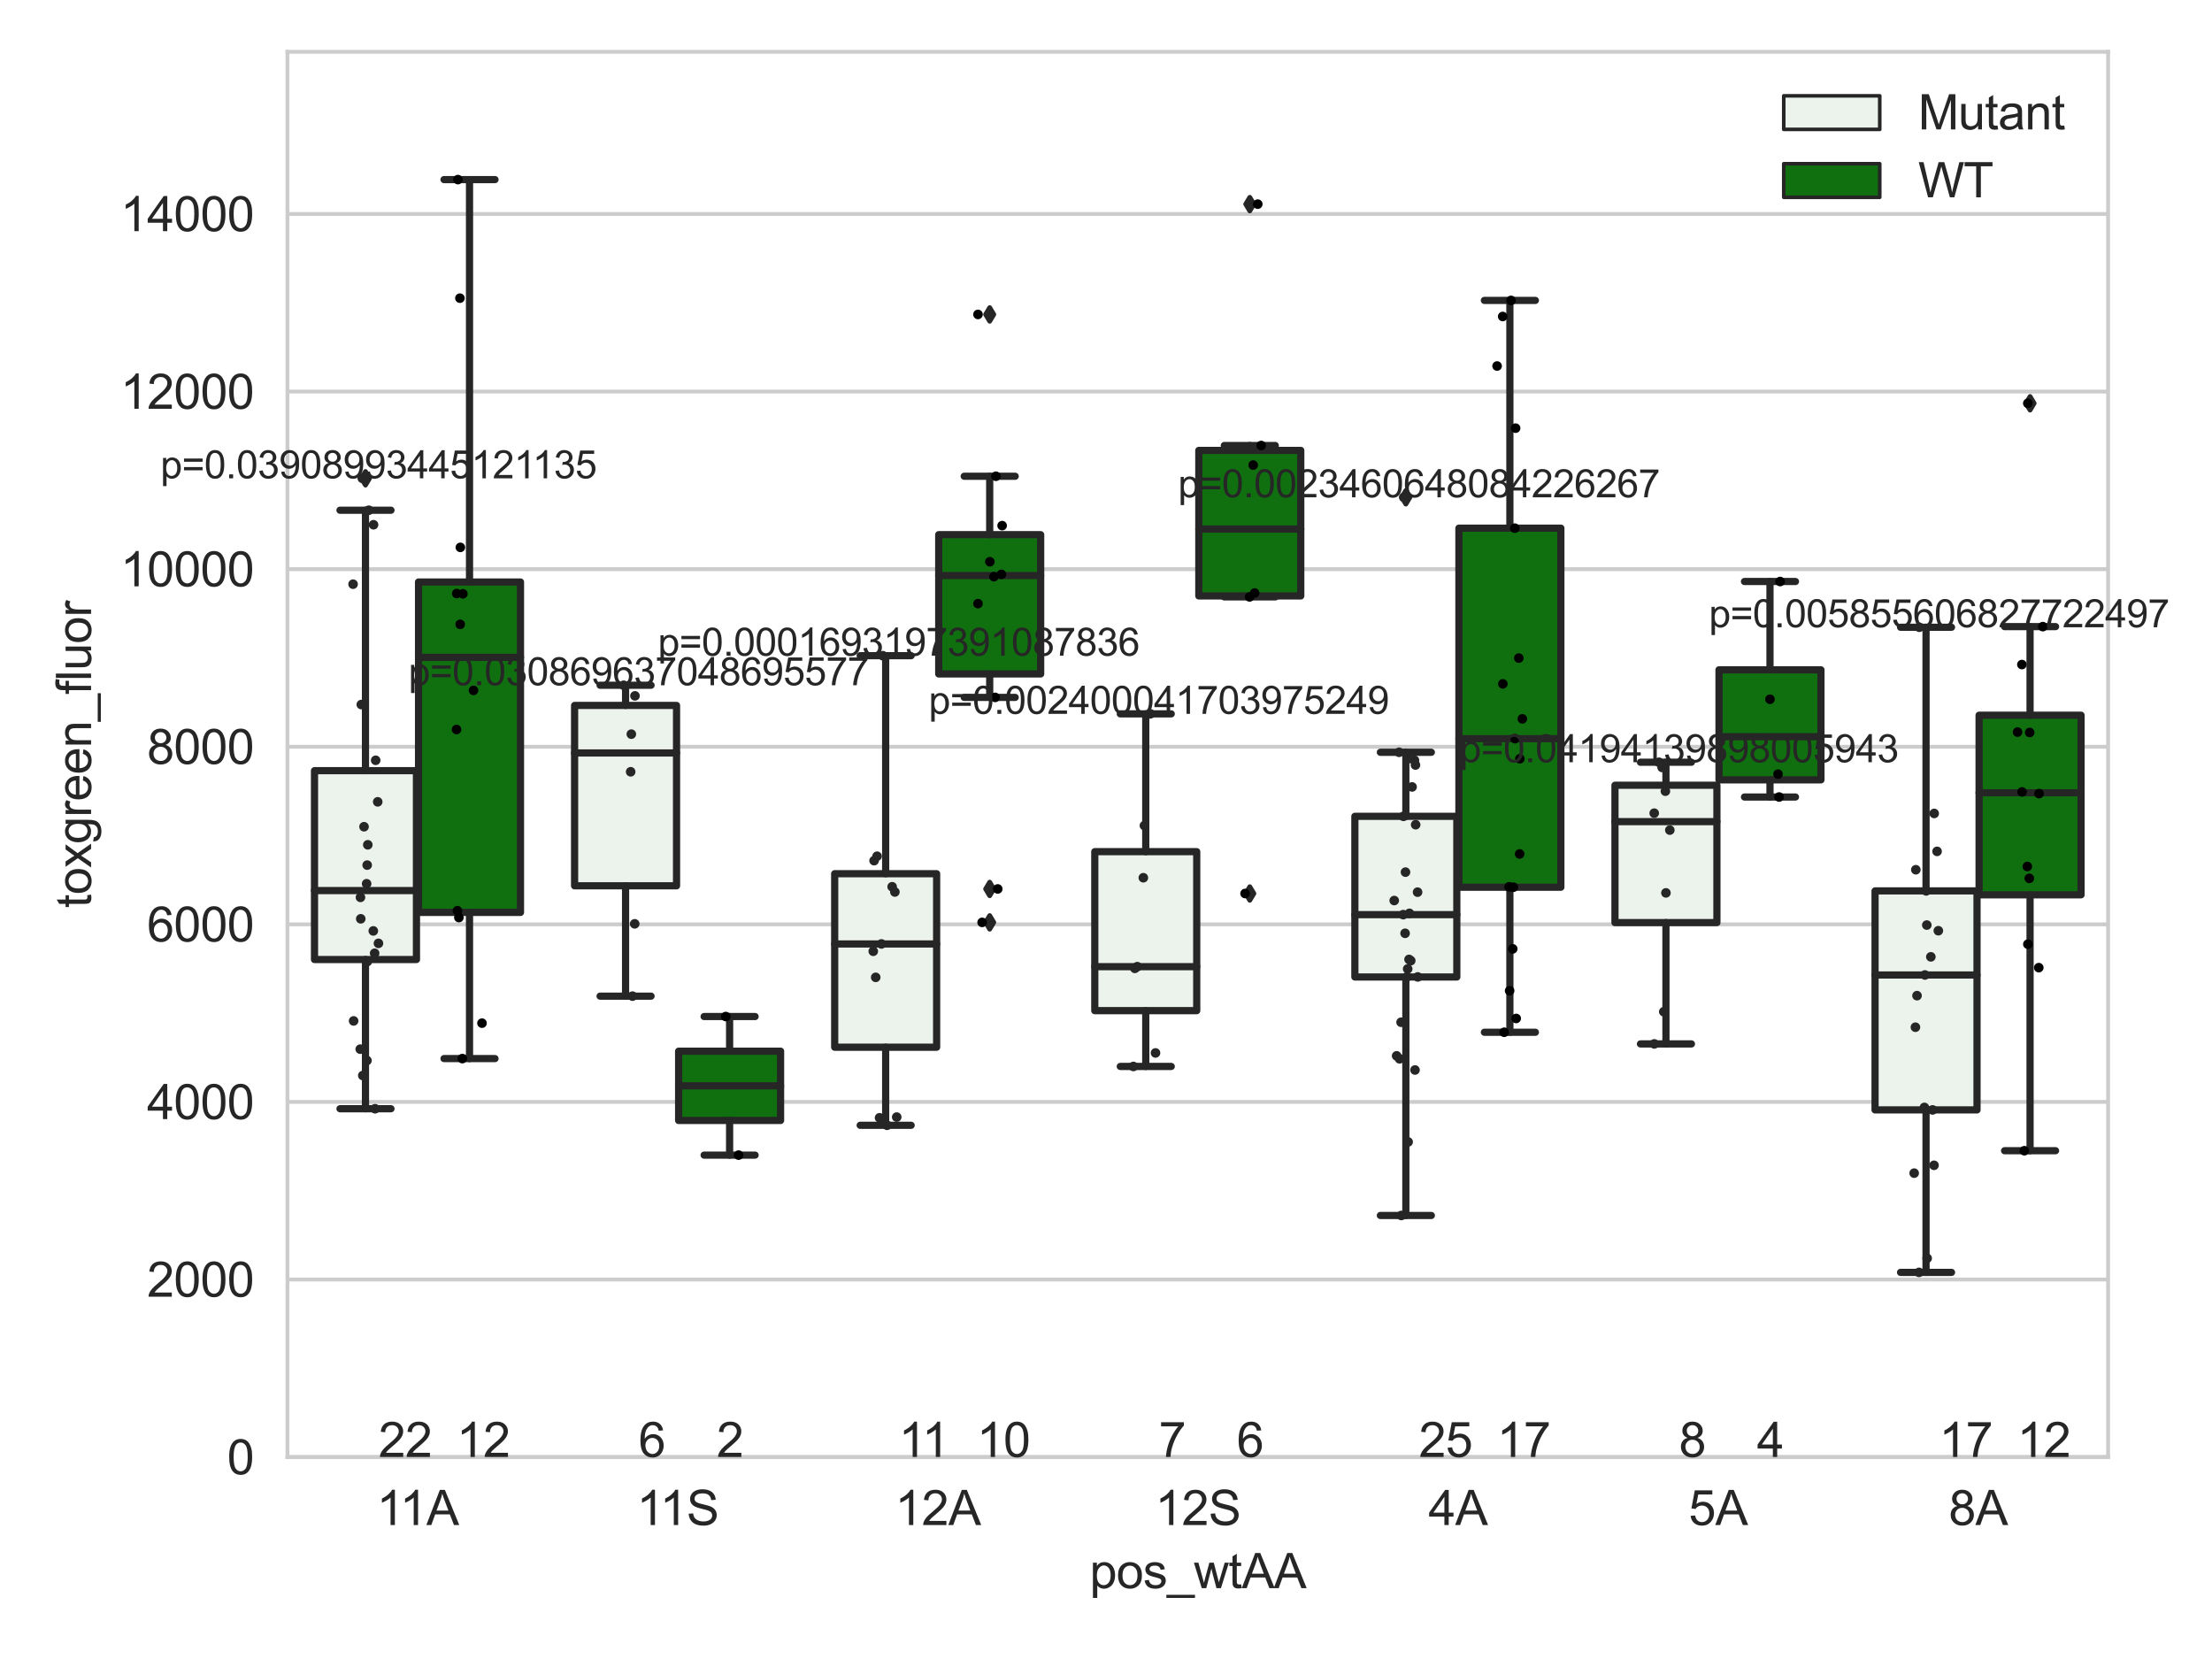 <?xml version="1.0" encoding="utf-8" standalone="no"?>
<!DOCTYPE svg PUBLIC "-//W3C//DTD SVG 1.1//EN"
  "http://www.w3.org/Graphics/SVG/1.1/DTD/svg11.dtd">
<svg xmlns:xlink="http://www.w3.org/1999/xlink" width="460.8pt" height="345.6pt" viewBox="0 0 460.8 345.6" xmlns="http://www.w3.org/2000/svg" version="1.1">
 <defs>
  <style type="text/css">*{stroke-linejoin: round; stroke-linecap: butt}</style>
 </defs>
 <g id="figure_1">
  <g id="patch_1">
   <path d="M 0 345.6 
L 460.8 345.6 
L 460.8 0 
L 0 0 
z
" style="fill: #ffffff"/>
  </g>
  <g id="axes_1">
   <g id="patch_2">
    <path d="M 59.881 303.539 
L 439.155 303.539 
L 439.155 10.8 
L 59.881 10.8 
z
" style="fill: #ffffff"/>
   </g>
   <g id="matplotlib.axis_1">
    <g id="xtick_1">
     <g id="text_1">
      <!-- 11A -->
      <g style="fill: #262626" transform="translate(78.445 317.697)scale(0.1 -0.1)">
       <defs>
        <path id="ArialMT-31" d="M 2384 0 
L 1822 0 
L 1822 3584 
Q 1619 3391 1289 3197 
Q 959 3003 697 2906 
L 697 3450 
Q 1169 3672 1522 3987 
Q 1875 4303 2022 4600 
L 2384 4600 
L 2384 0 
z
" transform="scale(0.016)"/>
        <path id="ArialMT-41" d="M -9 0 
L 1750 4581 
L 2403 4581 
L 4278 0 
L 3588 0 
L 3053 1388 
L 1138 1388 
L 634 0 
L -9 0 
z
M 1313 1881 
L 2866 1881 
L 2388 3150 
Q 2169 3728 2063 4100 
Q 1975 3659 1816 3225 
L 1313 1881 
z
" transform="scale(0.016)"/>
       </defs>
       <use xlink:href="#ArialMT-31"/>
       <use xlink:href="#ArialMT-31" x="48.24"/>
       <use xlink:href="#ArialMT-41" x="103.855"/>
      </g>
     </g>
    </g>
    <g id="xtick_2">
     <g id="text_2">
      <!-- 11S -->
      <g style="fill: #262626" transform="translate(132.627 317.697)scale(0.1 -0.1)">
       <defs>
        <path id="ArialMT-53" d="M 288 1472 
L 859 1522 
Q 900 1178 1048 958 
Q 1197 738 1509 602 
Q 1822 466 2213 466 
Q 2559 466 2825 569 
Q 3091 672 3220 851 
Q 3350 1031 3350 1244 
Q 3350 1459 3225 1620 
Q 3100 1781 2813 1891 
Q 2628 1963 1997 2114 
Q 1366 2266 1113 2400 
Q 784 2572 623 2826 
Q 463 3081 463 3397 
Q 463 3744 659 4045 
Q 856 4347 1234 4503 
Q 1613 4659 2075 4659 
Q 2584 4659 2973 4495 
Q 3363 4331 3572 4012 
Q 3781 3694 3797 3291 
L 3216 3247 
Q 3169 3681 2898 3903 
Q 2628 4125 2100 4125 
Q 1550 4125 1298 3923 
Q 1047 3722 1047 3438 
Q 1047 3191 1225 3031 
Q 1400 2872 2139 2705 
Q 2878 2538 3153 2413 
Q 3553 2228 3743 1945 
Q 3934 1663 3934 1294 
Q 3934 928 3725 604 
Q 3516 281 3123 101 
Q 2731 -78 2241 -78 
Q 1619 -78 1198 103 
Q 778 284 539 648 
Q 300 1013 288 1472 
z
" transform="scale(0.016)"/>
       </defs>
       <use xlink:href="#ArialMT-31"/>
       <use xlink:href="#ArialMT-31" x="48.24"/>
       <use xlink:href="#ArialMT-53" x="103.855"/>
      </g>
     </g>
    </g>
    <g id="xtick_3">
     <g id="text_3">
      <!-- 12A -->
      <g style="fill: #262626" transform="translate(186.44 317.697)scale(0.1 -0.1)">
       <defs>
        <path id="ArialMT-32" d="M 3222 541 
L 3222 0 
L 194 0 
Q 188 203 259 391 
Q 375 700 629 1000 
Q 884 1300 1366 1694 
Q 2113 2306 2375 2664 
Q 2638 3022 2638 3341 
Q 2638 3675 2398 3904 
Q 2159 4134 1775 4134 
Q 1369 4134 1125 3890 
Q 881 3647 878 3216 
L 300 3275 
Q 359 3922 746 4261 
Q 1134 4600 1788 4600 
Q 2447 4600 2831 4234 
Q 3216 3869 3216 3328 
Q 3216 3053 3103 2787 
Q 2991 2522 2730 2228 
Q 2469 1934 1863 1422 
Q 1356 997 1212 845 
Q 1069 694 975 541 
L 3222 541 
z
" transform="scale(0.016)"/>
       </defs>
       <use xlink:href="#ArialMT-31"/>
       <use xlink:href="#ArialMT-32" x="55.615"/>
       <use xlink:href="#ArialMT-41" x="111.23"/>
      </g>
     </g>
    </g>
    <g id="xtick_4">
     <g id="text_4">
      <!-- 12S -->
      <g style="fill: #262626" transform="translate(240.622 317.697)scale(0.1 -0.1)">
       <use xlink:href="#ArialMT-31"/>
       <use xlink:href="#ArialMT-32" x="55.615"/>
       <use xlink:href="#ArialMT-53" x="111.23"/>
      </g>
     </g>
    </g>
    <g id="xtick_5">
     <g id="text_5">
      <!-- 4A -->
      <g style="fill: #262626" transform="translate(297.585 317.697)scale(0.1 -0.1)">
       <defs>
        <path id="ArialMT-34" d="M 2069 0 
L 2069 1097 
L 81 1097 
L 81 1613 
L 2172 4581 
L 2631 4581 
L 2631 1613 
L 3250 1613 
L 3250 1097 
L 2631 1097 
L 2631 0 
L 2069 0 
z
M 2069 1613 
L 2069 3678 
L 634 1613 
L 2069 1613 
z
" transform="scale(0.016)"/>
       </defs>
       <use xlink:href="#ArialMT-34"/>
       <use xlink:href="#ArialMT-41" x="55.615"/>
      </g>
     </g>
    </g>
    <g id="xtick_6">
     <g id="text_6">
      <!-- 5A -->
      <g style="fill: #262626" transform="translate(351.766 317.697)scale(0.1 -0.1)">
       <defs>
        <path id="ArialMT-35" d="M 266 1200 
L 856 1250 
Q 922 819 1161 601 
Q 1400 384 1738 384 
Q 2144 384 2425 690 
Q 2706 997 2706 1503 
Q 2706 1984 2436 2262 
Q 2166 2541 1728 2541 
Q 1456 2541 1237 2417 
Q 1019 2294 894 2097 
L 366 2166 
L 809 4519 
L 3088 4519 
L 3088 3981 
L 1259 3981 
L 1013 2750 
Q 1425 3038 1878 3038 
Q 2478 3038 2890 2622 
Q 3303 2206 3303 1553 
Q 3303 931 2941 478 
Q 2500 -78 1738 -78 
Q 1113 -78 717 272 
Q 322 622 266 1200 
z
" transform="scale(0.016)"/>
       </defs>
       <use xlink:href="#ArialMT-35"/>
       <use xlink:href="#ArialMT-41" x="55.615"/>
      </g>
     </g>
    </g>
    <g id="xtick_7">
     <g id="text_7">
      <!-- 8A -->
      <g style="fill: #262626" transform="translate(405.948 317.697)scale(0.1 -0.1)">
       <defs>
        <path id="ArialMT-38" d="M 1131 2484 
Q 781 2613 612 2850 
Q 444 3088 444 3419 
Q 444 3919 803 4259 
Q 1163 4600 1759 4600 
Q 2359 4600 2725 4251 
Q 3091 3903 3091 3403 
Q 3091 3084 2923 2848 
Q 2756 2613 2416 2484 
Q 2838 2347 3058 2040 
Q 3278 1734 3278 1309 
Q 3278 722 2862 322 
Q 2447 -78 1769 -78 
Q 1091 -78 675 323 
Q 259 725 259 1325 
Q 259 1772 486 2073 
Q 713 2375 1131 2484 
z
M 1019 3438 
Q 1019 3113 1228 2906 
Q 1438 2700 1772 2700 
Q 2097 2700 2305 2904 
Q 2513 3109 2513 3406 
Q 2513 3716 2298 3927 
Q 2084 4138 1766 4138 
Q 1444 4138 1231 3931 
Q 1019 3725 1019 3438 
z
M 838 1322 
Q 838 1081 952 856 
Q 1066 631 1291 507 
Q 1516 384 1775 384 
Q 2178 384 2440 643 
Q 2703 903 2703 1303 
Q 2703 1709 2433 1975 
Q 2163 2241 1756 2241 
Q 1359 2241 1098 1978 
Q 838 1716 838 1322 
z
" transform="scale(0.016)"/>
       </defs>
       <use xlink:href="#ArialMT-38"/>
       <use xlink:href="#ArialMT-41" x="55.615"/>
      </g>
     </g>
    </g>
    <g id="text_8">
     <!-- pos_wtAA -->
     <g style="fill: #262626" transform="translate(227.006 330.842)scale(0.1 -0.1)">
      <defs>
       <path id="ArialMT-70" d="M 422 -1272 
L 422 3319 
L 934 3319 
L 934 2888 
Q 1116 3141 1344 3267 
Q 1572 3394 1897 3394 
Q 2322 3394 2647 3175 
Q 2972 2956 3137 2557 
Q 3303 2159 3303 1684 
Q 3303 1175 3120 767 
Q 2938 359 2589 142 
Q 2241 -75 1856 -75 
Q 1575 -75 1351 44 
Q 1128 163 984 344 
L 984 -1272 
L 422 -1272 
z
M 931 1641 
Q 931 1000 1190 694 
Q 1450 388 1819 388 
Q 2194 388 2461 705 
Q 2728 1022 2728 1688 
Q 2728 2322 2467 2637 
Q 2206 2953 1844 2953 
Q 1484 2953 1207 2617 
Q 931 2281 931 1641 
z
" transform="scale(0.016)"/>
       <path id="ArialMT-6f" d="M 213 1659 
Q 213 2581 725 3025 
Q 1153 3394 1769 3394 
Q 2453 3394 2887 2945 
Q 3322 2497 3322 1706 
Q 3322 1066 3130 698 
Q 2938 331 2570 128 
Q 2203 -75 1769 -75 
Q 1072 -75 642 372 
Q 213 819 213 1659 
z
M 791 1659 
Q 791 1022 1069 705 
Q 1347 388 1769 388 
Q 2188 388 2466 706 
Q 2744 1025 2744 1678 
Q 2744 2294 2464 2611 
Q 2184 2928 1769 2928 
Q 1347 2928 1069 2612 
Q 791 2297 791 1659 
z
" transform="scale(0.016)"/>
       <path id="ArialMT-73" d="M 197 991 
L 753 1078 
Q 800 744 1014 566 
Q 1228 388 1613 388 
Q 2000 388 2187 545 
Q 2375 703 2375 916 
Q 2375 1106 2209 1216 
Q 2094 1291 1634 1406 
Q 1016 1563 777 1677 
Q 538 1791 414 1992 
Q 291 2194 291 2438 
Q 291 2659 392 2848 
Q 494 3038 669 3163 
Q 800 3259 1026 3326 
Q 1253 3394 1513 3394 
Q 1903 3394 2198 3281 
Q 2494 3169 2634 2976 
Q 2775 2784 2828 2463 
L 2278 2388 
Q 2241 2644 2061 2787 
Q 1881 2931 1553 2931 
Q 1166 2931 1000 2803 
Q 834 2675 834 2503 
Q 834 2394 903 2306 
Q 972 2216 1119 2156 
Q 1203 2125 1616 2013 
Q 2213 1853 2448 1751 
Q 2684 1650 2818 1456 
Q 2953 1263 2953 975 
Q 2953 694 2789 445 
Q 2625 197 2315 61 
Q 2006 -75 1616 -75 
Q 969 -75 630 194 
Q 291 463 197 991 
z
" transform="scale(0.016)"/>
       <path id="ArialMT-5f" d="M -97 -1272 
L -97 -866 
L 3631 -866 
L 3631 -1272 
L -97 -1272 
z
" transform="scale(0.016)"/>
       <path id="ArialMT-77" d="M 1034 0 
L 19 3319 
L 600 3319 
L 1128 1403 
L 1325 691 
Q 1338 744 1497 1375 
L 2025 3319 
L 2603 3319 
L 3100 1394 
L 3266 759 
L 3456 1400 
L 4025 3319 
L 4572 3319 
L 3534 0 
L 2950 0 
L 2422 1988 
L 2294 2553 
L 1622 0 
L 1034 0 
z
" transform="scale(0.016)"/>
       <path id="ArialMT-74" d="M 1650 503 
L 1731 6 
Q 1494 -44 1306 -44 
Q 1000 -44 831 53 
Q 663 150 594 308 
Q 525 466 525 972 
L 525 2881 
L 113 2881 
L 113 3319 
L 525 3319 
L 525 4141 
L 1084 4478 
L 1084 3319 
L 1650 3319 
L 1650 2881 
L 1084 2881 
L 1084 941 
Q 1084 700 1114 631 
Q 1144 563 1211 522 
Q 1278 481 1403 481 
Q 1497 481 1650 503 
z
" transform="scale(0.016)"/>
      </defs>
      <use xlink:href="#ArialMT-70"/>
      <use xlink:href="#ArialMT-6f" x="55.615"/>
      <use xlink:href="#ArialMT-73" x="111.23"/>
      <use xlink:href="#ArialMT-5f" x="161.23"/>
      <use xlink:href="#ArialMT-77" x="216.846"/>
      <use xlink:href="#ArialMT-74" x="289.062"/>
      <use xlink:href="#ArialMT-41" x="316.846"/>
      <use xlink:href="#ArialMT-41" x="383.545"/>
     </g>
    </g>
   </g>
   <g id="matplotlib.axis_2">
    <g id="ytick_1">
     <g id="line2d_1">
      <path d="M 59.881 303.539 
L 439.155 303.539 
" clip-path="url(#p1032dbdcf1)" style="fill: none; stroke: #cccccc; stroke-width: 0.8; stroke-linecap: round"/>
     </g>
     <g id="text_9">
      <!-- 0 -->
      <g style="fill: #262626" transform="translate(47.32 307.118)scale(0.1 -0.1)">
       <defs>
        <path id="ArialMT-30" d="M 266 2259 
Q 266 3072 433 3567 
Q 600 4063 929 4331 
Q 1259 4600 1759 4600 
Q 2128 4600 2406 4451 
Q 2684 4303 2865 4023 
Q 3047 3744 3150 3342 
Q 3253 2941 3253 2259 
Q 3253 1453 3087 958 
Q 2922 463 2592 192 
Q 2263 -78 1759 -78 
Q 1097 -78 719 397 
Q 266 969 266 2259 
z
M 844 2259 
Q 844 1131 1108 757 
Q 1372 384 1759 384 
Q 2147 384 2411 759 
Q 2675 1134 2675 2259 
Q 2675 3391 2411 3762 
Q 2147 4134 1753 4134 
Q 1366 4134 1134 3806 
Q 844 3388 844 2259 
z
" transform="scale(0.016)"/>
       </defs>
       <use xlink:href="#ArialMT-30"/>
      </g>
     </g>
    </g>
    <g id="ytick_2">
     <g id="line2d_2">
      <path d="M 59.881 266.544 
L 439.155 266.544 
" clip-path="url(#p1032dbdcf1)" style="fill: none; stroke: #cccccc; stroke-width: 0.8; stroke-linecap: round"/>
     </g>
     <g id="text_10">
      <!-- 2000 -->
      <g style="fill: #262626" transform="translate(30.637 270.123)scale(0.1 -0.1)">
       <use xlink:href="#ArialMT-32"/>
       <use xlink:href="#ArialMT-30" x="55.615"/>
       <use xlink:href="#ArialMT-30" x="111.23"/>
       <use xlink:href="#ArialMT-30" x="166.846"/>
      </g>
     </g>
    </g>
    <g id="ytick_3">
     <g id="line2d_3">
      <path d="M 59.881 229.55 
L 439.155 229.55 
" clip-path="url(#p1032dbdcf1)" style="fill: none; stroke: #cccccc; stroke-width: 0.8; stroke-linecap: round"/>
     </g>
     <g id="text_11">
      <!-- 4000 -->
      <g style="fill: #262626" transform="translate(30.637 233.129)scale(0.1 -0.1)">
       <use xlink:href="#ArialMT-34"/>
       <use xlink:href="#ArialMT-30" x="55.615"/>
       <use xlink:href="#ArialMT-30" x="111.23"/>
       <use xlink:href="#ArialMT-30" x="166.846"/>
      </g>
     </g>
    </g>
    <g id="ytick_4">
     <g id="line2d_4">
      <path d="M 59.881 192.556 
L 439.155 192.556 
" clip-path="url(#p1032dbdcf1)" style="fill: none; stroke: #cccccc; stroke-width: 0.8; stroke-linecap: round"/>
     </g>
     <g id="text_12">
      <!-- 6000 -->
      <g style="fill: #262626" transform="translate(30.637 196.135)scale(0.1 -0.1)">
       <defs>
        <path id="ArialMT-36" d="M 3184 3459 
L 2625 3416 
Q 2550 3747 2413 3897 
Q 2184 4138 1850 4138 
Q 1581 4138 1378 3988 
Q 1113 3794 959 3422 
Q 806 3050 800 2363 
Q 1003 2672 1297 2822 
Q 1591 2972 1913 2972 
Q 2475 2972 2870 2558 
Q 3266 2144 3266 1488 
Q 3266 1056 3080 686 
Q 2894 316 2569 119 
Q 2244 -78 1831 -78 
Q 1128 -78 684 439 
Q 241 956 241 2144 
Q 241 3472 731 4075 
Q 1159 4600 1884 4600 
Q 2425 4600 2770 4297 
Q 3116 3994 3184 3459 
z
M 888 1484 
Q 888 1194 1011 928 
Q 1134 663 1356 523 
Q 1578 384 1822 384 
Q 2178 384 2434 671 
Q 2691 959 2691 1453 
Q 2691 1928 2437 2201 
Q 2184 2475 1800 2475 
Q 1419 2475 1153 2201 
Q 888 1928 888 1484 
z
" transform="scale(0.016)"/>
       </defs>
       <use xlink:href="#ArialMT-36"/>
       <use xlink:href="#ArialMT-30" x="55.615"/>
       <use xlink:href="#ArialMT-30" x="111.23"/>
       <use xlink:href="#ArialMT-30" x="166.846"/>
      </g>
     </g>
    </g>
    <g id="ytick_5">
     <g id="line2d_5">
      <path d="M 59.881 155.561 
L 439.155 155.561 
" clip-path="url(#p1032dbdcf1)" style="fill: none; stroke: #cccccc; stroke-width: 0.8; stroke-linecap: round"/>
     </g>
     <g id="text_13">
      <!-- 8000 -->
      <g style="fill: #262626" transform="translate(30.637 159.14)scale(0.1 -0.1)">
       <use xlink:href="#ArialMT-38"/>
       <use xlink:href="#ArialMT-30" x="55.615"/>
       <use xlink:href="#ArialMT-30" x="111.23"/>
       <use xlink:href="#ArialMT-30" x="166.846"/>
      </g>
     </g>
    </g>
    <g id="ytick_6">
     <g id="line2d_6">
      <path d="M 59.881 118.567 
L 439.155 118.567 
" clip-path="url(#p1032dbdcf1)" style="fill: none; stroke: #cccccc; stroke-width: 0.8; stroke-linecap: round"/>
     </g>
     <g id="text_14">
      <!-- 10000 -->
      <g style="fill: #262626" transform="translate(25.077 122.146)scale(0.1 -0.1)">
       <use xlink:href="#ArialMT-31"/>
       <use xlink:href="#ArialMT-30" x="55.615"/>
       <use xlink:href="#ArialMT-30" x="111.23"/>
       <use xlink:href="#ArialMT-30" x="166.846"/>
       <use xlink:href="#ArialMT-30" x="222.461"/>
      </g>
     </g>
    </g>
    <g id="ytick_7">
     <g id="line2d_7">
      <path d="M 59.881 81.573 
L 439.155 81.573 
" clip-path="url(#p1032dbdcf1)" style="fill: none; stroke: #cccccc; stroke-width: 0.8; stroke-linecap: round"/>
     </g>
     <g id="text_15">
      <!-- 12000 -->
      <g style="fill: #262626" transform="translate(25.077 85.152)scale(0.1 -0.1)">
       <use xlink:href="#ArialMT-31"/>
       <use xlink:href="#ArialMT-32" x="55.615"/>
       <use xlink:href="#ArialMT-30" x="111.23"/>
       <use xlink:href="#ArialMT-30" x="166.846"/>
       <use xlink:href="#ArialMT-30" x="222.461"/>
      </g>
     </g>
    </g>
    <g id="ytick_8">
     <g id="line2d_8">
      <path d="M 59.881 44.579 
L 439.155 44.579 
" clip-path="url(#p1032dbdcf1)" style="fill: none; stroke: #cccccc; stroke-width: 0.8; stroke-linecap: round"/>
     </g>
     <g id="text_16">
      <!-- 14000 -->
      <g style="fill: #262626" transform="translate(25.077 48.157)scale(0.1 -0.1)">
       <use xlink:href="#ArialMT-31"/>
       <use xlink:href="#ArialMT-34" x="55.615"/>
       <use xlink:href="#ArialMT-30" x="111.23"/>
       <use xlink:href="#ArialMT-30" x="166.846"/>
       <use xlink:href="#ArialMT-30" x="222.461"/>
      </g>
     </g>
    </g>
    <g id="text_17">
     <!-- toxgreen_fluor -->
     <g style="fill: #262626" transform="translate(18.972 189.132)rotate(-90)scale(0.1 -0.1)">
      <defs>
       <path id="ArialMT-78" d="M 47 0 
L 1259 1725 
L 138 3319 
L 841 3319 
L 1350 2541 
Q 1494 2319 1581 2169 
Q 1719 2375 1834 2534 
L 2394 3319 
L 3066 3319 
L 1919 1756 
L 3153 0 
L 2463 0 
L 1781 1031 
L 1600 1309 
L 728 0 
L 47 0 
z
" transform="scale(0.016)"/>
       <path id="ArialMT-67" d="M 319 -275 
L 866 -356 
Q 900 -609 1056 -725 
Q 1266 -881 1628 -881 
Q 2019 -881 2231 -725 
Q 2444 -569 2519 -288 
Q 2563 -116 2559 434 
Q 2191 0 1641 0 
Q 956 0 581 494 
Q 206 988 206 1678 
Q 206 2153 378 2554 
Q 550 2956 876 3175 
Q 1203 3394 1644 3394 
Q 2231 3394 2613 2919 
L 2613 3319 
L 3131 3319 
L 3131 450 
Q 3131 -325 2973 -648 
Q 2816 -972 2473 -1159 
Q 2131 -1347 1631 -1347 
Q 1038 -1347 672 -1080 
Q 306 -813 319 -275 
z
M 784 1719 
Q 784 1066 1043 766 
Q 1303 466 1694 466 
Q 2081 466 2343 764 
Q 2606 1063 2606 1700 
Q 2606 2309 2336 2618 
Q 2066 2928 1684 2928 
Q 1309 2928 1046 2623 
Q 784 2319 784 1719 
z
" transform="scale(0.016)"/>
       <path id="ArialMT-72" d="M 416 0 
L 416 3319 
L 922 3319 
L 922 2816 
Q 1116 3169 1280 3281 
Q 1444 3394 1641 3394 
Q 1925 3394 2219 3213 
L 2025 2691 
Q 1819 2813 1613 2813 
Q 1428 2813 1281 2702 
Q 1134 2591 1072 2394 
Q 978 2094 978 1738 
L 978 0 
L 416 0 
z
" transform="scale(0.016)"/>
       <path id="ArialMT-65" d="M 2694 1069 
L 3275 997 
Q 3138 488 2766 206 
Q 2394 -75 1816 -75 
Q 1088 -75 661 373 
Q 234 822 234 1631 
Q 234 2469 665 2931 
Q 1097 3394 1784 3394 
Q 2450 3394 2872 2941 
Q 3294 2488 3294 1666 
Q 3294 1616 3291 1516 
L 816 1516 
Q 847 969 1125 678 
Q 1403 388 1819 388 
Q 2128 388 2347 550 
Q 2566 713 2694 1069 
z
M 847 1978 
L 2700 1978 
Q 2663 2397 2488 2606 
Q 2219 2931 1791 2931 
Q 1403 2931 1139 2672 
Q 875 2413 847 1978 
z
" transform="scale(0.016)"/>
       <path id="ArialMT-6e" d="M 422 0 
L 422 3319 
L 928 3319 
L 928 2847 
Q 1294 3394 1984 3394 
Q 2284 3394 2536 3286 
Q 2788 3178 2913 3003 
Q 3038 2828 3088 2588 
Q 3119 2431 3119 2041 
L 3119 0 
L 2556 0 
L 2556 2019 
Q 2556 2363 2490 2533 
Q 2425 2703 2258 2804 
Q 2091 2906 1866 2906 
Q 1506 2906 1245 2678 
Q 984 2450 984 1813 
L 984 0 
L 422 0 
z
" transform="scale(0.016)"/>
       <path id="ArialMT-66" d="M 556 0 
L 556 2881 
L 59 2881 
L 59 3319 
L 556 3319 
L 556 3672 
Q 556 4006 616 4169 
Q 697 4388 901 4523 
Q 1106 4659 1475 4659 
Q 1713 4659 2000 4603 
L 1916 4113 
Q 1741 4144 1584 4144 
Q 1328 4144 1222 4034 
Q 1116 3925 1116 3625 
L 1116 3319 
L 1763 3319 
L 1763 2881 
L 1116 2881 
L 1116 0 
L 556 0 
z
" transform="scale(0.016)"/>
       <path id="ArialMT-6c" d="M 409 0 
L 409 4581 
L 972 4581 
L 972 0 
L 409 0 
z
" transform="scale(0.016)"/>
       <path id="ArialMT-75" d="M 2597 0 
L 2597 488 
Q 2209 -75 1544 -75 
Q 1250 -75 995 37 
Q 741 150 617 320 
Q 494 491 444 738 
Q 409 903 409 1263 
L 409 3319 
L 972 3319 
L 972 1478 
Q 972 1038 1006 884 
Q 1059 663 1231 536 
Q 1403 409 1656 409 
Q 1909 409 2131 539 
Q 2353 669 2445 892 
Q 2538 1116 2538 1541 
L 2538 3319 
L 3100 3319 
L 3100 0 
L 2597 0 
z
" transform="scale(0.016)"/>
      </defs>
      <use xlink:href="#ArialMT-74"/>
      <use xlink:href="#ArialMT-6f" x="27.783"/>
      <use xlink:href="#ArialMT-78" x="83.398"/>
      <use xlink:href="#ArialMT-67" x="133.398"/>
      <use xlink:href="#ArialMT-72" x="189.014"/>
      <use xlink:href="#ArialMT-65" x="222.314"/>
      <use xlink:href="#ArialMT-65" x="277.93"/>
      <use xlink:href="#ArialMT-6e" x="333.545"/>
      <use xlink:href="#ArialMT-5f" x="389.16"/>
      <use xlink:href="#ArialMT-66" x="444.775"/>
      <use xlink:href="#ArialMT-6c" x="472.559"/>
      <use xlink:href="#ArialMT-75" x="494.775"/>
      <use xlink:href="#ArialMT-6f" x="550.391"/>
      <use xlink:href="#ArialMT-72" x="606.006"/>
     </g>
    </g>
   </g>
   <g id="patch_3">
    <path d="M 65.516 199.885 
L 86.756 199.885 
L 86.756 160.547 
L 65.516 160.547 
L 65.516 199.885 
z
" clip-path="url(#p1032dbdcf1)" style="fill: #ecf2ec; stroke: #262626; stroke-width: 1.5; stroke-linejoin: miter"/>
   </g>
   <g id="patch_4">
    <path d="M 87.189 190.072 
L 108.428 190.072 
L 108.428 121.241 
L 87.189 121.241 
L 87.189 190.072 
z
" clip-path="url(#p1032dbdcf1)" style="fill: #107010; stroke: #262626; stroke-width: 1.5; stroke-linejoin: miter"/>
   </g>
   <g id="patch_5">
    <path d="M 119.698 184.531 
L 140.937 184.531 
L 140.937 146.957 
L 119.698 146.957 
L 119.698 184.531 
z
" clip-path="url(#p1032dbdcf1)" style="fill: #ecf2ec; stroke: #262626; stroke-width: 1.5; stroke-linejoin: miter"/>
   </g>
   <g id="patch_6">
    <path d="M 141.371 233.415 
L 162.61 233.415 
L 162.61 218.981 
L 141.371 218.981 
L 141.371 233.415 
z
" clip-path="url(#p1032dbdcf1)" style="fill: #107010; stroke: #262626; stroke-width: 1.5; stroke-linejoin: miter"/>
   </g>
   <g id="patch_7">
    <path d="M 173.88 218.155 
L 195.119 218.155 
L 195.119 182.008 
L 173.88 182.008 
L 173.88 218.155 
z
" clip-path="url(#p1032dbdcf1)" style="fill: #ecf2ec; stroke: #262626; stroke-width: 1.5; stroke-linejoin: miter"/>
   </g>
   <g id="patch_8">
    <path d="M 195.553 140.396 
L 216.792 140.396 
L 216.792 111.381 
L 195.553 111.381 
L 195.553 140.396 
z
" clip-path="url(#p1032dbdcf1)" style="fill: #107010; stroke: #262626; stroke-width: 1.5; stroke-linejoin: miter"/>
   </g>
   <g id="patch_9">
    <path d="M 228.062 210.537 
L 249.301 210.537 
L 249.301 177.417 
L 228.062 177.417 
L 228.062 210.537 
z
" clip-path="url(#p1032dbdcf1)" style="fill: #ecf2ec; stroke: #262626; stroke-width: 1.5; stroke-linejoin: miter"/>
   </g>
   <g id="patch_10">
    <path d="M 249.735 124.144 
L 270.974 124.144 
L 270.974 93.827 
L 249.735 93.827 
L 249.735 124.144 
z
" clip-path="url(#p1032dbdcf1)" style="fill: #107010; stroke: #262626; stroke-width: 1.5; stroke-linejoin: miter"/>
   </g>
   <g id="patch_11">
    <path d="M 282.244 203.526 
L 303.483 203.526 
L 303.483 170.059 
L 282.244 170.059 
L 282.244 203.526 
z
" clip-path="url(#p1032dbdcf1)" style="fill: #ecf2ec; stroke: #262626; stroke-width: 1.5; stroke-linejoin: miter"/>
   </g>
   <g id="patch_12">
    <path d="M 303.917 184.826 
L 325.156 184.826 
L 325.156 110.029 
L 303.917 110.029 
L 303.917 184.826 
z
" clip-path="url(#p1032dbdcf1)" style="fill: #107010; stroke: #262626; stroke-width: 1.5; stroke-linejoin: miter"/>
   </g>
   <g id="patch_13">
    <path d="M 336.426 192.192 
L 357.665 192.192 
L 357.665 163.583 
L 336.426 163.583 
L 336.426 192.192 
z
" clip-path="url(#p1032dbdcf1)" style="fill: #ecf2ec; stroke: #262626; stroke-width: 1.5; stroke-linejoin: miter"/>
   </g>
   <g id="patch_14">
    <path d="M 358.099 162.457 
L 379.338 162.457 
L 379.338 139.538 
L 358.099 139.538 
L 358.099 162.457 
z
" clip-path="url(#p1032dbdcf1)" style="fill: #107010; stroke: #262626; stroke-width: 1.5; stroke-linejoin: miter"/>
   </g>
   <g id="patch_15">
    <path d="M 390.608 231.215 
L 411.847 231.215 
L 411.847 185.59 
L 390.608 185.59 
L 390.608 231.215 
z
" clip-path="url(#p1032dbdcf1)" style="fill: #ecf2ec; stroke: #262626; stroke-width: 1.5; stroke-linejoin: miter"/>
   </g>
   <g id="patch_16">
    <path d="M 412.281 186.404 
L 433.52 186.404 
L 433.52 148.993 
L 412.281 148.993 
L 412.281 186.404 
z
" clip-path="url(#p1032dbdcf1)" style="fill: #107010; stroke: #262626; stroke-width: 1.5; stroke-linejoin: miter"/>
   </g>
   <g id="patch_17">
    <path d="M 86.972 303.539 
L 86.972 303.539 
L 86.972 303.539 
L 86.972 303.539 
z
" clip-path="url(#p1032dbdcf1)" style="fill: #ecf2ec; stroke: #262626; stroke-width: 0.75; stroke-linejoin: miter"/>
   </g>
   <g id="patch_18">
    <path d="M 86.972 303.539 
L 86.972 303.539 
L 86.972 303.539 
L 86.972 303.539 
z
" clip-path="url(#p1032dbdcf1)" style="fill: #107010; stroke: #262626; stroke-width: 0.75; stroke-linejoin: miter"/>
   </g>
   <g id="PathCollection_1"/>
   <g id="PathCollection_2"/>
   <g id="line2d_9">
    <path d="M 76.136 199.885 
L 76.136 230.971 
" clip-path="url(#p1032dbdcf1)" style="fill: none; stroke: #262626; stroke-width: 1.5; stroke-linecap: round"/>
   </g>
   <g id="line2d_10">
    <path d="M 76.136 160.547 
L 76.136 106.289 
" clip-path="url(#p1032dbdcf1)" style="fill: none; stroke: #262626; stroke-width: 1.5; stroke-linecap: round"/>
   </g>
   <g id="line2d_11">
    <path d="M 70.826 230.971 
L 81.446 230.971 
" clip-path="url(#p1032dbdcf1)" style="fill: none; stroke: #262626; stroke-width: 1.5; stroke-linecap: round"/>
   </g>
   <g id="line2d_12">
    <path d="M 70.826 106.289 
L 81.446 106.289 
" clip-path="url(#p1032dbdcf1)" style="fill: none; stroke: #262626; stroke-width: 1.5; stroke-linecap: round"/>
   </g>
   <g id="line2d_13">
    <defs>
     <path id="m3459fcd66c" d="M -0 1.414 
L 0.849 0 
L 0 -1.414 
L -0.849 -0 
z
" style="stroke: #262626; stroke-linejoin: miter"/>
    </defs>
    <g clip-path="url(#p1032dbdcf1)">
     <use xlink:href="#m3459fcd66c" x="76.136" y="99.641" style="fill: #262626; stroke: #262626; stroke-linejoin: miter"/>
    </g>
   </g>
   <g id="line2d_14">
    <path d="M 97.809 190.072 
L 97.809 220.523 
" clip-path="url(#p1032dbdcf1)" style="fill: none; stroke: #262626; stroke-width: 1.5; stroke-linecap: round"/>
   </g>
   <g id="line2d_15">
    <path d="M 97.809 121.241 
L 97.809 37.413 
" clip-path="url(#p1032dbdcf1)" style="fill: none; stroke: #262626; stroke-width: 1.5; stroke-linecap: round"/>
   </g>
   <g id="line2d_16">
    <path d="M 92.499 220.523 
L 103.118 220.523 
" clip-path="url(#p1032dbdcf1)" style="fill: none; stroke: #262626; stroke-width: 1.5; stroke-linecap: round"/>
   </g>
   <g id="line2d_17">
    <path d="M 92.499 37.413 
L 103.118 37.413 
" clip-path="url(#p1032dbdcf1)" style="fill: none; stroke: #262626; stroke-width: 1.5; stroke-linecap: round"/>
   </g>
   <g id="line2d_18"/>
   <g id="line2d_19">
    <path d="M 130.318 184.531 
L 130.318 207.515 
" clip-path="url(#p1032dbdcf1)" style="fill: none; stroke: #262626; stroke-width: 1.5; stroke-linecap: round"/>
   </g>
   <g id="line2d_20">
    <path d="M 130.318 146.957 
L 130.318 142.749 
" clip-path="url(#p1032dbdcf1)" style="fill: none; stroke: #262626; stroke-width: 1.5; stroke-linecap: round"/>
   </g>
   <g id="line2d_21">
    <path d="M 125.008 207.515 
L 135.628 207.515 
" clip-path="url(#p1032dbdcf1)" style="fill: none; stroke: #262626; stroke-width: 1.5; stroke-linecap: round"/>
   </g>
   <g id="line2d_22">
    <path d="M 125.008 142.749 
L 135.628 142.749 
" clip-path="url(#p1032dbdcf1)" style="fill: none; stroke: #262626; stroke-width: 1.5; stroke-linecap: round"/>
   </g>
   <g id="line2d_23"/>
   <g id="line2d_24">
    <path d="M 151.991 233.415 
L 151.991 240.632 
" clip-path="url(#p1032dbdcf1)" style="fill: none; stroke: #262626; stroke-width: 1.5; stroke-linecap: round"/>
   </g>
   <g id="line2d_25">
    <path d="M 151.991 218.981 
L 151.991 211.764 
" clip-path="url(#p1032dbdcf1)" style="fill: none; stroke: #262626; stroke-width: 1.5; stroke-linecap: round"/>
   </g>
   <g id="line2d_26">
    <path d="M 146.681 240.632 
L 157.3 240.632 
" clip-path="url(#p1032dbdcf1)" style="fill: none; stroke: #262626; stroke-width: 1.5; stroke-linecap: round"/>
   </g>
   <g id="line2d_27">
    <path d="M 146.681 211.764 
L 157.3 211.764 
" clip-path="url(#p1032dbdcf1)" style="fill: none; stroke: #262626; stroke-width: 1.5; stroke-linecap: round"/>
   </g>
   <g id="line2d_28"/>
   <g id="line2d_29">
    <path d="M 184.5 218.155 
L 184.5 234.418 
" clip-path="url(#p1032dbdcf1)" style="fill: none; stroke: #262626; stroke-width: 1.5; stroke-linecap: round"/>
   </g>
   <g id="line2d_30">
    <path d="M 184.5 182.008 
L 184.5 136.593 
" clip-path="url(#p1032dbdcf1)" style="fill: none; stroke: #262626; stroke-width: 1.5; stroke-linecap: round"/>
   </g>
   <g id="line2d_31">
    <path d="M 179.19 234.418 
L 189.81 234.418 
" clip-path="url(#p1032dbdcf1)" style="fill: none; stroke: #262626; stroke-width: 1.5; stroke-linecap: round"/>
   </g>
   <g id="line2d_32">
    <path d="M 179.19 136.593 
L 189.81 136.593 
" clip-path="url(#p1032dbdcf1)" style="fill: none; stroke: #262626; stroke-width: 1.5; stroke-linecap: round"/>
   </g>
   <g id="line2d_33"/>
   <g id="line2d_34">
    <path d="M 206.173 140.396 
L 206.173 145.28 
" clip-path="url(#p1032dbdcf1)" style="fill: none; stroke: #262626; stroke-width: 1.5; stroke-linecap: round"/>
   </g>
   <g id="line2d_35">
    <path d="M 206.173 111.381 
L 206.173 99.213 
" clip-path="url(#p1032dbdcf1)" style="fill: none; stroke: #262626; stroke-width: 1.5; stroke-linecap: round"/>
   </g>
   <g id="line2d_36">
    <path d="M 200.863 145.28 
L 211.482 145.28 
" clip-path="url(#p1032dbdcf1)" style="fill: none; stroke: #262626; stroke-width: 1.5; stroke-linecap: round"/>
   </g>
   <g id="line2d_37">
    <path d="M 200.863 99.213 
L 211.482 99.213 
" clip-path="url(#p1032dbdcf1)" style="fill: none; stroke: #262626; stroke-width: 1.5; stroke-linecap: round"/>
   </g>
   <g id="line2d_38">
    <g clip-path="url(#p1032dbdcf1)">
     <use xlink:href="#m3459fcd66c" x="206.173" y="192.149" style="fill: #262626; stroke: #262626; stroke-linejoin: miter"/>
     <use xlink:href="#m3459fcd66c" x="206.173" y="185.183" style="fill: #262626; stroke: #262626; stroke-linejoin: miter"/>
     <use xlink:href="#m3459fcd66c" x="206.173" y="65.503" style="fill: #262626; stroke: #262626; stroke-linejoin: miter"/>
    </g>
   </g>
   <g id="line2d_39">
    <path d="M 238.682 210.537 
L 238.682 222.161 
" clip-path="url(#p1032dbdcf1)" style="fill: none; stroke: #262626; stroke-width: 1.5; stroke-linecap: round"/>
   </g>
   <g id="line2d_40">
    <path d="M 238.682 177.417 
L 238.682 148.708 
" clip-path="url(#p1032dbdcf1)" style="fill: none; stroke: #262626; stroke-width: 1.5; stroke-linecap: round"/>
   </g>
   <g id="line2d_41">
    <path d="M 233.372 222.161 
L 243.992 222.161 
" clip-path="url(#p1032dbdcf1)" style="fill: none; stroke: #262626; stroke-width: 1.5; stroke-linecap: round"/>
   </g>
   <g id="line2d_42">
    <path d="M 233.372 148.708 
L 243.992 148.708 
" clip-path="url(#p1032dbdcf1)" style="fill: none; stroke: #262626; stroke-width: 1.5; stroke-linecap: round"/>
   </g>
   <g id="line2d_43"/>
   <g id="line2d_44">
    <path d="M 260.355 124.144 
L 260.355 124.347 
" clip-path="url(#p1032dbdcf1)" style="fill: none; stroke: #262626; stroke-width: 1.5; stroke-linecap: round"/>
   </g>
   <g id="line2d_45">
    <path d="M 260.355 93.827 
L 260.355 92.807 
" clip-path="url(#p1032dbdcf1)" style="fill: none; stroke: #262626; stroke-width: 1.5; stroke-linecap: round"/>
   </g>
   <g id="line2d_46">
    <path d="M 255.045 124.347 
L 265.664 124.347 
" clip-path="url(#p1032dbdcf1)" style="fill: none; stroke: #262626; stroke-width: 1.5; stroke-linecap: round"/>
   </g>
   <g id="line2d_47">
    <path d="M 255.045 92.807 
L 265.664 92.807 
" clip-path="url(#p1032dbdcf1)" style="fill: none; stroke: #262626; stroke-width: 1.5; stroke-linecap: round"/>
   </g>
   <g id="line2d_48">
    <g clip-path="url(#p1032dbdcf1)">
     <use xlink:href="#m3459fcd66c" x="260.355" y="186.135" style="fill: #262626; stroke: #262626; stroke-linejoin: miter"/>
     <use xlink:href="#m3459fcd66c" x="260.355" y="42.525" style="fill: #262626; stroke: #262626; stroke-linejoin: miter"/>
    </g>
   </g>
   <g id="line2d_49">
    <path d="M 292.864 203.526 
L 292.864 253.206 
" clip-path="url(#p1032dbdcf1)" style="fill: none; stroke: #262626; stroke-width: 1.5; stroke-linecap: round"/>
   </g>
   <g id="line2d_50">
    <path d="M 292.864 170.059 
L 292.864 156.715 
" clip-path="url(#p1032dbdcf1)" style="fill: none; stroke: #262626; stroke-width: 1.5; stroke-linecap: round"/>
   </g>
   <g id="line2d_51">
    <path d="M 287.554 253.206 
L 298.174 253.206 
" clip-path="url(#p1032dbdcf1)" style="fill: none; stroke: #262626; stroke-width: 1.5; stroke-linecap: round"/>
   </g>
   <g id="line2d_52">
    <path d="M 287.554 156.715 
L 298.174 156.715 
" clip-path="url(#p1032dbdcf1)" style="fill: none; stroke: #262626; stroke-width: 1.5; stroke-linecap: round"/>
   </g>
   <g id="line2d_53">
    <g clip-path="url(#p1032dbdcf1)">
     <use xlink:href="#m3459fcd66c" x="292.864" y="103.597" style="fill: #262626; stroke: #262626; stroke-linejoin: miter"/>
    </g>
   </g>
   <g id="line2d_54">
    <path d="M 314.537 184.826 
L 314.537 215.038 
" clip-path="url(#p1032dbdcf1)" style="fill: none; stroke: #262626; stroke-width: 1.5; stroke-linecap: round"/>
   </g>
   <g id="line2d_55">
    <path d="M 314.537 110.029 
L 314.537 62.581 
" clip-path="url(#p1032dbdcf1)" style="fill: none; stroke: #262626; stroke-width: 1.5; stroke-linecap: round"/>
   </g>
   <g id="line2d_56">
    <path d="M 309.227 215.038 
L 319.846 215.038 
" clip-path="url(#p1032dbdcf1)" style="fill: none; stroke: #262626; stroke-width: 1.5; stroke-linecap: round"/>
   </g>
   <g id="line2d_57">
    <path d="M 309.227 62.581 
L 319.846 62.581 
" clip-path="url(#p1032dbdcf1)" style="fill: none; stroke: #262626; stroke-width: 1.5; stroke-linecap: round"/>
   </g>
   <g id="line2d_58"/>
   <g id="line2d_59">
    <path d="M 347.046 192.192 
L 347.046 217.467 
" clip-path="url(#p1032dbdcf1)" style="fill: none; stroke: #262626; stroke-width: 1.5; stroke-linecap: round"/>
   </g>
   <g id="line2d_60">
    <path d="M 347.046 163.583 
L 347.046 158.791 
" clip-path="url(#p1032dbdcf1)" style="fill: none; stroke: #262626; stroke-width: 1.5; stroke-linecap: round"/>
   </g>
   <g id="line2d_61">
    <path d="M 341.736 217.467 
L 352.356 217.467 
" clip-path="url(#p1032dbdcf1)" style="fill: none; stroke: #262626; stroke-width: 1.5; stroke-linecap: round"/>
   </g>
   <g id="line2d_62">
    <path d="M 341.736 158.791 
L 352.356 158.791 
" clip-path="url(#p1032dbdcf1)" style="fill: none; stroke: #262626; stroke-width: 1.5; stroke-linecap: round"/>
   </g>
   <g id="line2d_63"/>
   <g id="line2d_64">
    <path d="M 368.719 162.457 
L 368.719 166.032 
" clip-path="url(#p1032dbdcf1)" style="fill: none; stroke: #262626; stroke-width: 1.5; stroke-linecap: round"/>
   </g>
   <g id="line2d_65">
    <path d="M 368.719 139.538 
L 368.719 121.14 
" clip-path="url(#p1032dbdcf1)" style="fill: none; stroke: #262626; stroke-width: 1.5; stroke-linecap: round"/>
   </g>
   <g id="line2d_66">
    <path d="M 363.409 166.032 
L 374.028 166.032 
" clip-path="url(#p1032dbdcf1)" style="fill: none; stroke: #262626; stroke-width: 1.5; stroke-linecap: round"/>
   </g>
   <g id="line2d_67">
    <path d="M 363.409 121.14 
L 374.028 121.14 
" clip-path="url(#p1032dbdcf1)" style="fill: none; stroke: #262626; stroke-width: 1.5; stroke-linecap: round"/>
   </g>
   <g id="line2d_68"/>
   <g id="line2d_69">
    <path d="M 401.228 231.215 
L 401.228 265.059 
" clip-path="url(#p1032dbdcf1)" style="fill: none; stroke: #262626; stroke-width: 1.5; stroke-linecap: round"/>
   </g>
   <g id="line2d_70">
    <path d="M 401.228 185.59 
L 401.228 130.668 
" clip-path="url(#p1032dbdcf1)" style="fill: none; stroke: #262626; stroke-width: 1.5; stroke-linecap: round"/>
   </g>
   <g id="line2d_71">
    <path d="M 395.918 265.059 
L 406.538 265.059 
" clip-path="url(#p1032dbdcf1)" style="fill: none; stroke: #262626; stroke-width: 1.5; stroke-linecap: round"/>
   </g>
   <g id="line2d_72">
    <path d="M 395.918 130.668 
L 406.538 130.668 
" clip-path="url(#p1032dbdcf1)" style="fill: none; stroke: #262626; stroke-width: 1.5; stroke-linecap: round"/>
   </g>
   <g id="line2d_73"/>
   <g id="line2d_74">
    <path d="M 422.9 186.404 
L 422.9 239.716 
" clip-path="url(#p1032dbdcf1)" style="fill: none; stroke: #262626; stroke-width: 1.5; stroke-linecap: round"/>
   </g>
   <g id="line2d_75">
    <path d="M 422.9 148.993 
L 422.9 130.536 
" clip-path="url(#p1032dbdcf1)" style="fill: none; stroke: #262626; stroke-width: 1.5; stroke-linecap: round"/>
   </g>
   <g id="line2d_76">
    <path d="M 417.591 239.716 
L 428.21 239.716 
" clip-path="url(#p1032dbdcf1)" style="fill: none; stroke: #262626; stroke-width: 1.5; stroke-linecap: round"/>
   </g>
   <g id="line2d_77">
    <path d="M 417.591 130.536 
L 428.21 130.536 
" clip-path="url(#p1032dbdcf1)" style="fill: none; stroke: #262626; stroke-width: 1.5; stroke-linecap: round"/>
   </g>
   <g id="line2d_78">
    <g clip-path="url(#p1032dbdcf1)">
     <use xlink:href="#m3459fcd66c" x="422.9" y="84.013" style="fill: #262626; stroke: #262626; stroke-linejoin: miter"/>
    </g>
   </g>
   <g id="line2d_79">
    <path d="M 65.516 185.519 
L 86.756 185.519 
" clip-path="url(#p1032dbdcf1)" style="fill: none; stroke: #262626; stroke-width: 1.5; stroke-linecap: round"/>
   </g>
   <g id="line2d_80">
    <path d="M 87.189 136.943 
L 108.428 136.943 
" clip-path="url(#p1032dbdcf1)" style="fill: none; stroke: #262626; stroke-width: 1.5; stroke-linecap: round"/>
   </g>
   <g id="line2d_81">
    <path d="M 119.698 156.857 
L 140.937 156.857 
" clip-path="url(#p1032dbdcf1)" style="fill: none; stroke: #262626; stroke-width: 1.5; stroke-linecap: round"/>
   </g>
   <g id="line2d_82">
    <path d="M 141.371 226.198 
L 162.61 226.198 
" clip-path="url(#p1032dbdcf1)" style="fill: none; stroke: #262626; stroke-width: 1.5; stroke-linecap: round"/>
   </g>
   <g id="line2d_83">
    <path d="M 173.88 196.641 
L 195.119 196.641 
" clip-path="url(#p1032dbdcf1)" style="fill: none; stroke: #262626; stroke-width: 1.5; stroke-linecap: round"/>
   </g>
   <g id="line2d_84">
    <path d="M 195.553 119.893 
L 216.792 119.893 
" clip-path="url(#p1032dbdcf1)" style="fill: none; stroke: #262626; stroke-width: 1.5; stroke-linecap: round"/>
   </g>
   <g id="line2d_85">
    <path d="M 228.062 201.37 
L 249.301 201.37 
" clip-path="url(#p1032dbdcf1)" style="fill: none; stroke: #262626; stroke-width: 1.5; stroke-linecap: round"/>
   </g>
   <g id="line2d_86">
    <path d="M 249.735 110.211 
L 270.974 110.211 
" clip-path="url(#p1032dbdcf1)" style="fill: none; stroke: #262626; stroke-width: 1.5; stroke-linecap: round"/>
   </g>
   <g id="line2d_87">
    <path d="M 282.244 190.535 
L 303.483 190.535 
" clip-path="url(#p1032dbdcf1)" style="fill: none; stroke: #262626; stroke-width: 1.5; stroke-linecap: round"/>
   </g>
   <g id="line2d_88">
    <path d="M 303.917 153.882 
L 325.156 153.882 
" clip-path="url(#p1032dbdcf1)" style="fill: none; stroke: #262626; stroke-width: 1.5; stroke-linecap: round"/>
   </g>
   <g id="line2d_89">
    <path d="M 336.426 171.163 
L 357.665 171.163 
" clip-path="url(#p1032dbdcf1)" style="fill: none; stroke: #262626; stroke-width: 1.5; stroke-linecap: round"/>
   </g>
   <g id="line2d_90">
    <path d="M 358.099 153.468 
L 379.338 153.468 
" clip-path="url(#p1032dbdcf1)" style="fill: none; stroke: #262626; stroke-width: 1.5; stroke-linecap: round"/>
   </g>
   <g id="line2d_91">
    <path d="M 390.608 203.105 
L 411.847 203.105 
" clip-path="url(#p1032dbdcf1)" style="fill: none; stroke: #262626; stroke-width: 1.5; stroke-linecap: round"/>
   </g>
   <g id="line2d_92">
    <path d="M 412.281 165.147 
L 433.52 165.147 
" clip-path="url(#p1032dbdcf1)" style="fill: none; stroke: #262626; stroke-width: 1.5; stroke-linecap: round"/>
   </g>
   <g id="patch_19">
    <path d="M 59.881 303.539 
L 59.881 10.8 
" style="fill: none; stroke: #cccccc; stroke-width: 0.8; stroke-linejoin: miter; stroke-linecap: square"/>
   </g>
   <g id="patch_20">
    <path d="M 439.155 303.539 
L 439.155 10.8 
" style="fill: none; stroke: #cccccc; stroke-width: 0.8; stroke-linejoin: miter; stroke-linecap: square"/>
   </g>
   <g id="patch_21">
    <path d="M 59.881 303.539 
L 439.155 303.539 
" style="fill: none; stroke: #cccccc; stroke-width: 0.8; stroke-linejoin: miter; stroke-linecap: square"/>
   </g>
   <g id="patch_22">
    <path d="M 59.881 10.8 
L 439.155 10.8 
" style="fill: none; stroke: #cccccc; stroke-width: 0.8; stroke-linejoin: miter; stroke-linecap: square"/>
   </g>
   <g id="PathCollection_3">
    <defs>
     <path id="C0_0_ba2f0e9239" d="M 0 1 
C 0.265 1 0.52 0.895 0.707 0.707 
C 0.895 0.52 1 0.265 1 -0 
C 1 -0.265 0.895 -0.52 0.707 -0.707 
C 0.52 -0.895 0.265 -1 0 -1 
C -0.265 -1 -0.52 -0.895 -0.707 -0.707 
C -0.895 -0.52 -1 -0.265 -1 0 
C -1 0.265 -0.895 0.52 -0.707 0.707 
C -0.52 0.895 -0.265 1 0 1 
z
"/>
    </defs>
    <g clip-path="url(#p1032dbdcf1)">
     <use xlink:href="#C0_0_ba2f0e9239" x="77.814" y="109.316" style="fill: #262626"/>
    </g>
    <g clip-path="url(#p1032dbdcf1)">
     <use xlink:href="#C0_0_ba2f0e9239" x="78.045" y="198.582" style="fill: #262626"/>
    </g>
    <g clip-path="url(#p1032dbdcf1)">
     <use xlink:href="#C0_0_ba2f0e9239" x="76.836" y="106.289" style="fill: #262626"/>
    </g>
    <g clip-path="url(#p1032dbdcf1)">
     <use xlink:href="#C0_0_ba2f0e9239" x="76.489" y="180.217" style="fill: #262626"/>
    </g>
    <g clip-path="url(#p1032dbdcf1)">
     <use xlink:href="#C0_0_ba2f0e9239" x="75.268" y="146.769" style="fill: #262626"/>
    </g>
    <g clip-path="url(#p1032dbdcf1)">
     <use xlink:href="#C0_0_ba2f0e9239" x="75.475" y="99.641" style="fill: #262626"/>
    </g>
    <g clip-path="url(#p1032dbdcf1)">
     <use xlink:href="#C0_0_ba2f0e9239" x="75.092" y="186.939" style="fill: #262626"/>
    </g>
    <g clip-path="url(#p1032dbdcf1)">
     <use xlink:href="#C0_0_ba2f0e9239" x="73.551" y="121.697" style="fill: #262626"/>
    </g>
    <g clip-path="url(#p1032dbdcf1)">
     <use xlink:href="#C0_0_ba2f0e9239" x="78.262" y="158.384" style="fill: #262626"/>
    </g>
    <g clip-path="url(#p1032dbdcf1)">
     <use xlink:href="#C0_0_ba2f0e9239" x="75.044" y="218.559" style="fill: #262626"/>
    </g>
    <g clip-path="url(#p1032dbdcf1)">
     <use xlink:href="#C0_0_ba2f0e9239" x="76.518" y="200.32" style="fill: #262626"/>
    </g>
    <g clip-path="url(#p1032dbdcf1)">
     <use xlink:href="#C0_0_ba2f0e9239" x="75.153" y="191.404" style="fill: #262626"/>
    </g>
    <g clip-path="url(#p1032dbdcf1)">
     <use xlink:href="#C0_0_ba2f0e9239" x="76.445" y="220.93" style="fill: #262626"/>
    </g>
    <g clip-path="url(#p1032dbdcf1)">
     <use xlink:href="#C0_0_ba2f0e9239" x="73.666" y="212.675" style="fill: #262626"/>
    </g>
    <g clip-path="url(#p1032dbdcf1)">
     <use xlink:href="#C0_0_ba2f0e9239" x="76.374" y="184.099" style="fill: #262626"/>
    </g>
    <g clip-path="url(#p1032dbdcf1)">
     <use xlink:href="#C0_0_ba2f0e9239" x="78.685" y="167.038" style="fill: #262626"/>
    </g>
    <g clip-path="url(#p1032dbdcf1)">
     <use xlink:href="#C0_0_ba2f0e9239" x="78.131" y="230.971" style="fill: #262626"/>
    </g>
    <g clip-path="url(#p1032dbdcf1)">
     <use xlink:href="#C0_0_ba2f0e9239" x="78.839" y="196.517" style="fill: #262626"/>
    </g>
    <g clip-path="url(#p1032dbdcf1)">
     <use xlink:href="#C0_0_ba2f0e9239" x="75.836" y="172.222" style="fill: #262626"/>
    </g>
    <g clip-path="url(#p1032dbdcf1)">
     <use xlink:href="#C0_0_ba2f0e9239" x="77.766" y="193.927" style="fill: #262626"/>
    </g>
    <g clip-path="url(#p1032dbdcf1)">
     <use xlink:href="#C0_0_ba2f0e9239" x="76.618" y="175.989" style="fill: #262626"/>
    </g>
    <g clip-path="url(#p1032dbdcf1)">
     <use xlink:href="#C0_0_ba2f0e9239" x="75.58" y="224.05" style="fill: #262626"/>
    </g>
   </g>
   <g id="PathCollection_4">
    <defs>
     <path id="C1_0_293ab99b8e" d="M 0 1 
C 0.265 1 0.52 0.895 0.707 0.707 
C 0.895 0.52 1 0.265 1 -0 
C 1 -0.265 0.895 -0.52 0.707 -0.707 
C 0.52 -0.895 0.265 -1 0 -1 
C -0.265 -1 -0.52 -0.895 -0.707 -0.707 
C -0.895 -0.52 -1 -0.265 -1 0 
C -1 0.265 -0.895 0.52 -0.707 0.707 
C -0.52 0.895 -0.265 1 0 1 
z
"/>
    </defs>
    <g clip-path="url(#p1032dbdcf1)">
     <use xlink:href="#C1_0_293ab99b8e" x="95.149" y="123.644"/>
    </g>
    <g clip-path="url(#p1032dbdcf1)">
     <use xlink:href="#C1_0_293ab99b8e" x="96.316" y="220.523"/>
    </g>
    <g clip-path="url(#p1032dbdcf1)">
     <use xlink:href="#C1_0_293ab99b8e" x="100.407" y="213.142"/>
    </g>
    <g clip-path="url(#p1032dbdcf1)">
     <use xlink:href="#C1_0_293ab99b8e" x="95.103" y="151.968"/>
    </g>
    <g clip-path="url(#p1032dbdcf1)">
     <use xlink:href="#C1_0_293ab99b8e" x="95.596" y="191.148"/>
    </g>
    <g clip-path="url(#p1032dbdcf1)">
     <use xlink:href="#C1_0_293ab99b8e" x="95.81" y="62.114"/>
    </g>
    <g clip-path="url(#p1032dbdcf1)">
     <use xlink:href="#C1_0_293ab99b8e" x="95.291" y="189.714"/>
    </g>
    <g clip-path="url(#p1032dbdcf1)">
     <use xlink:href="#C1_0_293ab99b8e" x="96.433" y="123.7"/>
    </g>
    <g clip-path="url(#p1032dbdcf1)">
     <use xlink:href="#C1_0_293ab99b8e" x="95.865" y="130.063"/>
    </g>
    <g clip-path="url(#p1032dbdcf1)">
     <use xlink:href="#C1_0_293ab99b8e" x="95.9" y="114.031"/>
    </g>
    <g clip-path="url(#p1032dbdcf1)">
     <use xlink:href="#C1_0_293ab99b8e" x="95.397" y="37.413"/>
    </g>
    <g clip-path="url(#p1032dbdcf1)">
     <use xlink:href="#C1_0_293ab99b8e" x="98.639" y="143.824"/>
    </g>
   </g>
   <g id="PathCollection_5">
    <defs>
     <path id="C2_0_3410a305ee" d="M 0 1 
C 0.265 1 0.52 0.895 0.707 0.707 
C 0.895 0.52 1 0.265 1 -0 
C 1 -0.265 0.895 -0.52 0.707 -0.707 
C 0.52 -0.895 0.265 -1 0 -1 
C -0.265 -1 -0.52 -0.895 -0.707 -0.707 
C -0.895 -0.52 -1 -0.265 -1 0 
C -1 0.265 -0.895 0.52 -0.707 0.707 
C -0.52 0.895 -0.265 1 0 1 
z
"/>
    </defs>
    <g clip-path="url(#p1032dbdcf1)">
     <use xlink:href="#C2_0_3410a305ee" x="129.925" y="142.749" style="fill: #262626"/>
    </g>
    <g clip-path="url(#p1032dbdcf1)">
     <use xlink:href="#C2_0_3410a305ee" x="131.379" y="160.777" style="fill: #262626"/>
    </g>
    <g clip-path="url(#p1032dbdcf1)">
     <use xlink:href="#C2_0_3410a305ee" x="131.762" y="207.515" style="fill: #262626"/>
    </g>
    <g clip-path="url(#p1032dbdcf1)">
     <use xlink:href="#C2_0_3410a305ee" x="131.52" y="152.937" style="fill: #262626"/>
    </g>
    <g clip-path="url(#p1032dbdcf1)">
     <use xlink:href="#C2_0_3410a305ee" x="132.276" y="144.963" style="fill: #262626"/>
    </g>
    <g clip-path="url(#p1032dbdcf1)">
     <use xlink:href="#C2_0_3410a305ee" x="132.224" y="192.45" style="fill: #262626"/>
    </g>
   </g>
   <g id="PathCollection_6">
    <defs>
     <path id="C3_0_8cc1dc0d1e" d="M 0 1 
C 0.265 1 0.52 0.895 0.707 0.707 
C 0.895 0.52 1 0.265 1 -0 
C 1 -0.265 0.895 -0.52 0.707 -0.707 
C 0.52 -0.895 0.265 -1 0 -1 
C -0.265 -1 -0.52 -0.895 -0.707 -0.707 
C -0.895 -0.52 -1 -0.265 -1 0 
C -1 0.265 -0.895 0.52 -0.707 0.707 
C -0.52 0.895 -0.265 1 0 1 
z
"/>
    </defs>
    <g clip-path="url(#p1032dbdcf1)">
     <use xlink:href="#C3_0_8cc1dc0d1e" x="151.197" y="211.764"/>
    </g>
    <g clip-path="url(#p1032dbdcf1)">
     <use xlink:href="#C3_0_8cc1dc0d1e" x="153.866" y="240.632"/>
    </g>
   </g>
   <g id="PathCollection_7">
    <defs>
     <path id="C4_0_5e9237966e" d="M 0 1 
C 0.265 1 0.52 0.895 0.707 0.707 
C 0.895 0.52 1 0.265 1 -0 
C 1 -0.265 0.895 -0.52 0.707 -0.707 
C 0.52 -0.895 0.265 -1 0 -1 
C -0.265 -1 -0.52 -0.895 -0.707 -0.707 
C -0.895 -0.52 -1 -0.265 -1 0 
C -1 0.265 -0.895 0.52 -0.707 0.707 
C -0.52 0.895 -0.265 1 0 1 
z
"/>
    </defs>
    <g clip-path="url(#p1032dbdcf1)">
     <use xlink:href="#C4_0_5e9237966e" x="183.228" y="232.857" style="fill: #262626"/>
    </g>
    <g clip-path="url(#p1032dbdcf1)">
     <use xlink:href="#C4_0_5e9237966e" x="181.917" y="198.167" style="fill: #262626"/>
    </g>
    <g clip-path="url(#p1032dbdcf1)">
     <use xlink:href="#C4_0_5e9237966e" x="183.907" y="136.593" style="fill: #262626"/>
    </g>
    <g clip-path="url(#p1032dbdcf1)">
     <use xlink:href="#C4_0_5e9237966e" x="183.618" y="196.641" style="fill: #262626"/>
    </g>
    <g clip-path="url(#p1032dbdcf1)">
     <use xlink:href="#C4_0_5e9237966e" x="184.789" y="234.418" style="fill: #262626"/>
    </g>
    <g clip-path="url(#p1032dbdcf1)">
     <use xlink:href="#C4_0_5e9237966e" x="186.419" y="185.817" style="fill: #262626"/>
    </g>
    <g clip-path="url(#p1032dbdcf1)">
     <use xlink:href="#C4_0_5e9237966e" x="186.802" y="232.71" style="fill: #262626"/>
    </g>
    <g clip-path="url(#p1032dbdcf1)">
     <use xlink:href="#C4_0_5e9237966e" x="182.091" y="179.29" style="fill: #262626"/>
    </g>
    <g clip-path="url(#p1032dbdcf1)">
     <use xlink:href="#C4_0_5e9237966e" x="182.709" y="178.366" style="fill: #262626"/>
    </g>
    <g clip-path="url(#p1032dbdcf1)">
     <use xlink:href="#C4_0_5e9237966e" x="185.851" y="184.727" style="fill: #262626"/>
    </g>
    <g clip-path="url(#p1032dbdcf1)">
     <use xlink:href="#C4_0_5e9237966e" x="182.425" y="203.599" style="fill: #262626"/>
    </g>
   </g>
   <g id="PathCollection_8">
    <defs>
     <path id="C5_0_98b22cd864" d="M 0 1 
C 0.265 1 0.52 0.895 0.707 0.707 
C 0.895 0.52 1 0.265 1 -0 
C 1 -0.265 0.895 -0.52 0.707 -0.707 
C 0.52 -0.895 0.265 -1 0 -1 
C -0.265 -1 -0.52 -0.895 -0.707 -0.707 
C -0.895 -0.52 -1 -0.265 -1 0 
C -1 0.265 -0.895 0.52 -0.707 0.707 
C -0.52 0.895 -0.265 1 0 1 
z
"/>
    </defs>
    <g clip-path="url(#p1032dbdcf1)">
     <use xlink:href="#C5_0_98b22cd864" x="203.73" y="65.503"/>
    </g>
    <g clip-path="url(#p1032dbdcf1)">
     <use xlink:href="#C5_0_98b22cd864" x="207.303" y="145.28"/>
    </g>
    <g clip-path="url(#p1032dbdcf1)">
     <use xlink:href="#C5_0_98b22cd864" x="204.597" y="192.149"/>
    </g>
    <g clip-path="url(#p1032dbdcf1)">
     <use xlink:href="#C5_0_98b22cd864" x="207.458" y="99.213"/>
    </g>
    <g clip-path="url(#p1032dbdcf1)">
     <use xlink:href="#C5_0_98b22cd864" x="208.615" y="119.651"/>
    </g>
    <g clip-path="url(#p1032dbdcf1)">
     <use xlink:href="#C5_0_98b22cd864" x="207.052" y="120.134"/>
    </g>
    <g clip-path="url(#p1032dbdcf1)">
     <use xlink:href="#C5_0_98b22cd864" x="203.73" y="125.745"/>
    </g>
    <g clip-path="url(#p1032dbdcf1)">
     <use xlink:href="#C5_0_98b22cd864" x="206.205" y="117.021"/>
    </g>
    <g clip-path="url(#p1032dbdcf1)">
     <use xlink:href="#C5_0_98b22cd864" x="207.848" y="185.183"/>
    </g>
    <g clip-path="url(#p1032dbdcf1)">
     <use xlink:href="#C5_0_98b22cd864" x="208.762" y="109.5"/>
    </g>
   </g>
   <g id="PathCollection_9">
    <defs>
     <path id="C6_0_036b26eb34" d="M 0 1 
C 0.265 1 0.52 0.895 0.707 0.707 
C 0.895 0.52 1 0.265 1 -0 
C 1 -0.265 0.895 -0.52 0.707 -0.707 
C 0.52 -0.895 0.265 -1 0 -1 
C -0.265 -1 -0.52 -0.895 -0.707 -0.707 
C -0.895 -0.52 -1 -0.265 -1 0 
C -1 0.265 -0.895 0.52 -0.707 0.707 
C -0.52 0.895 -0.265 1 0 1 
z
"/>
    </defs>
    <g clip-path="url(#p1032dbdcf1)">
     <use xlink:href="#C6_0_036b26eb34" x="236.413" y="201.728" style="fill: #262626"/>
    </g>
    <g clip-path="url(#p1032dbdcf1)">
     <use xlink:href="#C6_0_036b26eb34" x="240.713" y="219.346" style="fill: #262626"/>
    </g>
    <g clip-path="url(#p1032dbdcf1)">
     <use xlink:href="#C6_0_036b26eb34" x="236.925" y="201.37" style="fill: #262626"/>
    </g>
    <g clip-path="url(#p1032dbdcf1)">
     <use xlink:href="#C6_0_036b26eb34" x="238.403" y="171.985" style="fill: #262626"/>
    </g>
    <g clip-path="url(#p1032dbdcf1)">
     <use xlink:href="#C6_0_036b26eb34" x="239.644" y="148.708" style="fill: #262626"/>
    </g>
    <g clip-path="url(#p1032dbdcf1)">
     <use xlink:href="#C6_0_036b26eb34" x="238.179" y="182.849" style="fill: #262626"/>
    </g>
    <g clip-path="url(#p1032dbdcf1)">
     <use xlink:href="#C6_0_036b26eb34" x="236.107" y="222.161" style="fill: #262626"/>
    </g>
   </g>
   <g id="PathCollection_10">
    <defs>
     <path id="C7_0_c22ef0f6ba" d="M 0 1 
C 0.265 1 0.52 0.895 0.707 0.707 
C 0.895 0.52 1 0.265 1 -0 
C 1 -0.265 0.895 -0.52 0.707 -0.707 
C 0.52 -0.895 0.265 -1 0 -1 
C -0.265 -1 -0.52 -0.895 -0.707 -0.707 
C -0.895 -0.52 -1 -0.265 -1 0 
C -1 0.265 -0.895 0.52 -0.707 0.707 
C -0.52 0.895 -0.265 1 0 1 
z
"/>
    </defs>
    <g clip-path="url(#p1032dbdcf1)">
     <use xlink:href="#C7_0_c22ef0f6ba" x="262.727" y="92.807"/>
    </g>
    <g clip-path="url(#p1032dbdcf1)">
     <use xlink:href="#C7_0_c22ef0f6ba" x="261.063" y="96.885"/>
    </g>
    <g clip-path="url(#p1032dbdcf1)">
     <use xlink:href="#C7_0_c22ef0f6ba" x="259.371" y="186.135"/>
    </g>
    <g clip-path="url(#p1032dbdcf1)">
     <use xlink:href="#C7_0_c22ef0f6ba" x="262.017" y="42.525"/>
    </g>
    <g clip-path="url(#p1032dbdcf1)">
     <use xlink:href="#C7_0_c22ef0f6ba" x="260.313" y="124.347"/>
    </g>
    <g clip-path="url(#p1032dbdcf1)">
     <use xlink:href="#C7_0_c22ef0f6ba" x="261.364" y="123.536"/>
    </g>
   </g>
   <g id="PathCollection_11">
    <defs>
     <path id="C8_0_fe06d4974f" d="M 0 1 
C 0.265 1 0.52 0.895 0.707 0.707 
C 0.895 0.52 1 0.265 1 -0 
C 1 -0.265 0.895 -0.52 0.707 -0.707 
C 0.52 -0.895 0.265 -1 0 -1 
C -0.265 -1 -0.52 -0.895 -0.707 -0.707 
C -0.895 -0.52 -1 -0.265 -1 0 
C -1 0.265 -0.895 0.52 -0.707 0.707 
C -0.52 0.895 -0.265 1 0 1 
z
"/>
    </defs>
    <g clip-path="url(#p1032dbdcf1)">
     <use xlink:href="#C8_0_fe06d4974f" x="294.869" y="159.367" style="fill: #262626"/>
    </g>
    <g clip-path="url(#p1032dbdcf1)">
     <use xlink:href="#C8_0_fe06d4974f" x="291.562" y="220.573" style="fill: #262626"/>
    </g>
    <g clip-path="url(#p1032dbdcf1)">
     <use xlink:href="#C8_0_fe06d4974f" x="292.789" y="181.683" style="fill: #262626"/>
    </g>
    <g clip-path="url(#p1032dbdcf1)">
     <use xlink:href="#C8_0_fe06d4974f" x="294.163" y="163.932" style="fill: #262626"/>
    </g>
    <g clip-path="url(#p1032dbdcf1)">
     <use xlink:href="#C8_0_fe06d4974f" x="293.53" y="199.863" style="fill: #262626"/>
    </g>
    <g clip-path="url(#p1032dbdcf1)">
     <use xlink:href="#C8_0_fe06d4974f" x="291.926" y="253.206" style="fill: #262626"/>
    </g>
    <g clip-path="url(#p1032dbdcf1)">
     <use xlink:href="#C8_0_fe06d4974f" x="293.445" y="158.052" style="fill: #262626"/>
    </g>
    <g clip-path="url(#p1032dbdcf1)">
     <use xlink:href="#C8_0_fe06d4974f" x="294.77" y="222.902" style="fill: #262626"/>
    </g>
    <g clip-path="url(#p1032dbdcf1)">
     <use xlink:href="#C8_0_fe06d4974f" x="293.339" y="237.886" style="fill: #262626"/>
    </g>
    <g clip-path="url(#p1032dbdcf1)">
     <use xlink:href="#C8_0_fe06d4974f" x="290.443" y="187.599" style="fill: #262626"/>
    </g>
    <g clip-path="url(#p1032dbdcf1)">
     <use xlink:href="#C8_0_fe06d4974f" x="292.708" y="194.423" style="fill: #262626"/>
    </g>
    <g clip-path="url(#p1032dbdcf1)">
     <use xlink:href="#C8_0_fe06d4974f" x="293.61" y="190.265" style="fill: #262626"/>
    </g>
    <g clip-path="url(#p1032dbdcf1)">
     <use xlink:href="#C8_0_fe06d4974f" x="295.307" y="185.853" style="fill: #262626"/>
    </g>
    <g clip-path="url(#p1032dbdcf1)">
     <use xlink:href="#C8_0_fe06d4974f" x="291.871" y="212.953" style="fill: #262626"/>
    </g>
    <g clip-path="url(#p1032dbdcf1)">
     <use xlink:href="#C8_0_fe06d4974f" x="292.372" y="170.059" style="fill: #262626"/>
    </g>
    <g clip-path="url(#p1032dbdcf1)">
     <use xlink:href="#C8_0_fe06d4974f" x="295.347" y="203.512" style="fill: #262626"/>
    </g>
    <g clip-path="url(#p1032dbdcf1)">
     <use xlink:href="#C8_0_fe06d4974f" x="291.458" y="156.715" style="fill: #262626"/>
    </g>
    <g clip-path="url(#p1032dbdcf1)">
     <use xlink:href="#C8_0_fe06d4974f" x="293.886" y="200.125" style="fill: #262626"/>
    </g>
    <g clip-path="url(#p1032dbdcf1)">
     <use xlink:href="#C8_0_fe06d4974f" x="292.422" y="103.597" style="fill: #262626"/>
    </g>
    <g clip-path="url(#p1032dbdcf1)">
     <use xlink:href="#C8_0_fe06d4974f" x="294.908" y="171.803" style="fill: #262626"/>
    </g>
    <g clip-path="url(#p1032dbdcf1)">
     <use xlink:href="#C8_0_fe06d4974f" x="292.324" y="190.535" style="fill: #262626"/>
    </g>
    <g clip-path="url(#p1032dbdcf1)">
     <use xlink:href="#C8_0_fe06d4974f" x="293.077" y="203.526" style="fill: #262626"/>
    </g>
    <g clip-path="url(#p1032dbdcf1)">
     <use xlink:href="#C8_0_fe06d4974f" x="290.944" y="219.952" style="fill: #262626"/>
    </g>
    <g clip-path="url(#p1032dbdcf1)">
     <use xlink:href="#C8_0_fe06d4974f" x="294.657" y="158.37" style="fill: #262626"/>
    </g>
    <g clip-path="url(#p1032dbdcf1)">
     <use xlink:href="#C8_0_fe06d4974f" x="293.246" y="201.842" style="fill: #262626"/>
    </g>
   </g>
   <g id="PathCollection_12">
    <defs>
     <path id="C9_0_fa41e5ee09" d="M 0 1 
C 0.265 1 0.52 0.895 0.707 0.707 
C 0.895 0.52 1 0.265 1 -0 
C 1 -0.265 0.895 -0.52 0.707 -0.707 
C 0.52 -0.895 0.265 -1 0 -1 
C -0.265 -1 -0.52 -0.895 -0.707 -0.707 
C -0.895 -0.52 -1 -0.265 -1 0 
C -1 0.265 -0.895 0.52 -0.707 0.707 
C -0.52 0.895 -0.265 1 0 1 
z
"/>
    </defs>
    <g clip-path="url(#p1032dbdcf1)">
     <use xlink:href="#C9_0_fa41e5ee09" x="315.566" y="110.029"/>
    </g>
    <g clip-path="url(#p1032dbdcf1)">
     <use xlink:href="#C9_0_fa41e5ee09" x="311.871" y="76.247"/>
    </g>
    <g clip-path="url(#p1032dbdcf1)">
     <use xlink:href="#C9_0_fa41e5ee09" x="315.27" y="184.826"/>
    </g>
    <g clip-path="url(#p1032dbdcf1)">
     <use xlink:href="#C9_0_fa41e5ee09" x="314.77" y="62.581"/>
    </g>
    <g clip-path="url(#p1032dbdcf1)">
     <use xlink:href="#C9_0_fa41e5ee09" x="316.397" y="137.096"/>
    </g>
    <g clip-path="url(#p1032dbdcf1)">
     <use xlink:href="#C9_0_fa41e5ee09" x="315.728" y="89.194"/>
    </g>
    <g clip-path="url(#p1032dbdcf1)">
     <use xlink:href="#C9_0_fa41e5ee09" x="314.482" y="206.394"/>
    </g>
    <g clip-path="url(#p1032dbdcf1)">
     <use xlink:href="#C9_0_fa41e5ee09" x="317.134" y="149.748"/>
    </g>
    <g clip-path="url(#p1032dbdcf1)">
     <use xlink:href="#C9_0_fa41e5ee09" x="314.375" y="184.73"/>
    </g>
    <g clip-path="url(#p1032dbdcf1)">
     <use xlink:href="#C9_0_fa41e5ee09" x="315.132" y="197.669"/>
    </g>
    <g clip-path="url(#p1032dbdcf1)">
     <use xlink:href="#C9_0_fa41e5ee09" x="315.85" y="212.164"/>
    </g>
    <g clip-path="url(#p1032dbdcf1)">
     <use xlink:href="#C9_0_fa41e5ee09" x="313.04" y="65.932"/>
    </g>
    <g clip-path="url(#p1032dbdcf1)">
     <use xlink:href="#C9_0_fa41e5ee09" x="316.615" y="158.062"/>
    </g>
    <g clip-path="url(#p1032dbdcf1)">
     <use xlink:href="#C9_0_fa41e5ee09" x="315.62" y="153.882"/>
    </g>
    <g clip-path="url(#p1032dbdcf1)">
     <use xlink:href="#C9_0_fa41e5ee09" x="313.355" y="215.038"/>
    </g>
    <g clip-path="url(#p1032dbdcf1)">
     <use xlink:href="#C9_0_fa41e5ee09" x="313.07" y="142.462"/>
    </g>
    <g clip-path="url(#p1032dbdcf1)">
     <use xlink:href="#C9_0_fa41e5ee09" x="316.57" y="177.894"/>
    </g>
   </g>
   <g id="PathCollection_13">
    <defs>
     <path id="Ca_0_5ee8f6c24a" d="M 0 1 
C 0.265 1 0.52 0.895 0.707 0.707 
C 0.895 0.52 1 0.265 1 -0 
C 1 -0.265 0.895 -0.52 0.707 -0.707 
C 0.52 -0.895 0.265 -1 0 -1 
C -0.265 -1 -0.52 -0.895 -0.707 -0.707 
C -0.895 -0.52 -1 -0.265 -1 0 
C -1 0.265 -0.895 0.52 -0.707 0.707 
C -0.52 0.895 -0.265 1 0 1 
z
"/>
    </defs>
    <g clip-path="url(#p1032dbdcf1)">
     <use xlink:href="#Ca_0_5ee8f6c24a" x="346.25" y="159.871" style="fill: #262626"/>
    </g>
    <g clip-path="url(#p1032dbdcf1)">
     <use xlink:href="#Ca_0_5ee8f6c24a" x="345.598" y="158.791" style="fill: #262626"/>
    </g>
    <g clip-path="url(#p1032dbdcf1)">
     <use xlink:href="#Ca_0_5ee8f6c24a" x="346.933" y="164.82" style="fill: #262626"/>
    </g>
    <g clip-path="url(#p1032dbdcf1)">
     <use xlink:href="#Ca_0_5ee8f6c24a" x="346.597" y="210.757" style="fill: #262626"/>
    </g>
    <g clip-path="url(#p1032dbdcf1)">
     <use xlink:href="#Ca_0_5ee8f6c24a" x="344.603" y="169.399" style="fill: #262626"/>
    </g>
    <g clip-path="url(#p1032dbdcf1)">
     <use xlink:href="#Ca_0_5ee8f6c24a" x="344.622" y="217.467" style="fill: #262626"/>
    </g>
    <g clip-path="url(#p1032dbdcf1)">
     <use xlink:href="#Ca_0_5ee8f6c24a" x="347.854" y="172.927" style="fill: #262626"/>
    </g>
    <g clip-path="url(#p1032dbdcf1)">
     <use xlink:href="#Ca_0_5ee8f6c24a" x="347.044" y="186.004" style="fill: #262626"/>
    </g>
   </g>
   <g id="PathCollection_14">
    <defs>
     <path id="Cb_0_49a4b43557" d="M 0 1 
C 0.265 1 0.52 0.895 0.707 0.707 
C 0.895 0.52 1 0.265 1 -0 
C 1 -0.265 0.895 -0.52 0.707 -0.707 
C 0.52 -0.895 0.265 -1 0 -1 
C -0.265 -1 -0.52 -0.895 -0.707 -0.707 
C -0.895 -0.52 -1 -0.265 -1 0 
C -1 0.265 -0.895 0.52 -0.707 0.707 
C -0.52 0.895 -0.265 1 0 1 
z
"/>
    </defs>
    <g clip-path="url(#p1032dbdcf1)">
     <use xlink:href="#Cb_0_49a4b43557" x="368.717" y="145.671"/>
    </g>
    <g clip-path="url(#p1032dbdcf1)">
     <use xlink:href="#Cb_0_49a4b43557" x="370.392" y="161.266"/>
    </g>
    <g clip-path="url(#p1032dbdcf1)">
     <use xlink:href="#Cb_0_49a4b43557" x="370.616" y="166.032"/>
    </g>
    <g clip-path="url(#p1032dbdcf1)">
     <use xlink:href="#Cb_0_49a4b43557" x="370.83" y="121.14"/>
    </g>
   </g>
   <g id="PathCollection_15">
    <defs>
     <path id="Cc_0_533ea876a8" d="M 0 1 
C 0.265 1 0.52 0.895 0.707 0.707 
C 0.895 0.52 1 0.265 1 -0 
C 1 -0.265 0.895 -0.52 0.707 -0.707 
C 0.52 -0.895 0.265 -1 0 -1 
C -0.265 -1 -0.52 -0.895 -0.707 -0.707 
C -0.895 -0.52 -1 -0.265 -1 0 
C -1 0.265 -0.895 0.52 -0.707 0.707 
C -0.52 0.895 -0.265 1 0 1 
z
"/>
    </defs>
    <g clip-path="url(#p1032dbdcf1)">
     <use xlink:href="#Cc_0_533ea876a8" x="403.53" y="177.357" style="fill: #262626"/>
    </g>
    <g clip-path="url(#p1032dbdcf1)">
     <use xlink:href="#Cc_0_533ea876a8" x="402.927" y="169.458" style="fill: #262626"/>
    </g>
    <g clip-path="url(#p1032dbdcf1)">
     <use xlink:href="#Cc_0_533ea876a8" x="399.018" y="213.986" style="fill: #262626"/>
    </g>
    <g clip-path="url(#p1032dbdcf1)">
     <use xlink:href="#Cc_0_533ea876a8" x="401.257" y="185.59" style="fill: #262626"/>
    </g>
    <g clip-path="url(#p1032dbdcf1)">
     <use xlink:href="#Cc_0_533ea876a8" x="399.763" y="265.059" style="fill: #262626"/>
    </g>
    <g clip-path="url(#p1032dbdcf1)">
     <use xlink:href="#Cc_0_533ea876a8" x="399.103" y="181.183" style="fill: #262626"/>
    </g>
    <g clip-path="url(#p1032dbdcf1)">
     <use xlink:href="#Cc_0_533ea876a8" x="403.793" y="193.887" style="fill: #262626"/>
    </g>
    <g clip-path="url(#p1032dbdcf1)">
     <use xlink:href="#Cc_0_533ea876a8" x="399.35" y="207.413" style="fill: #262626"/>
    </g>
    <g clip-path="url(#p1032dbdcf1)">
     <use xlink:href="#Cc_0_533ea876a8" x="399.825" y="130.668" style="fill: #262626"/>
    </g>
    <g clip-path="url(#p1032dbdcf1)">
     <use xlink:href="#Cc_0_533ea876a8" x="402.892" y="242.754" style="fill: #262626"/>
    </g>
    <g clip-path="url(#p1032dbdcf1)">
     <use xlink:href="#Cc_0_533ea876a8" x="401.001" y="203.105" style="fill: #262626"/>
    </g>
    <g clip-path="url(#p1032dbdcf1)">
     <use xlink:href="#Cc_0_533ea876a8" x="400.891" y="230.696" style="fill: #262626"/>
    </g>
    <g clip-path="url(#p1032dbdcf1)">
     <use xlink:href="#Cc_0_533ea876a8" x="402.231" y="199.329" style="fill: #262626"/>
    </g>
    <g clip-path="url(#p1032dbdcf1)">
     <use xlink:href="#Cc_0_533ea876a8" x="401.461" y="262.13" style="fill: #262626"/>
    </g>
    <g clip-path="url(#p1032dbdcf1)">
     <use xlink:href="#Cc_0_533ea876a8" x="402.588" y="231.215" style="fill: #262626"/>
    </g>
    <g clip-path="url(#p1032dbdcf1)">
     <use xlink:href="#Cc_0_533ea876a8" x="401.387" y="192.708" style="fill: #262626"/>
    </g>
    <g clip-path="url(#p1032dbdcf1)">
     <use xlink:href="#Cc_0_533ea876a8" x="398.759" y="244.389" style="fill: #262626"/>
    </g>
   </g>
   <g id="PathCollection_16">
    <defs>
     <path id="Cd_0_02f29afb91" d="M 0 1 
C 0.265 1 0.52 0.895 0.707 0.707 
C 0.895 0.52 1 0.265 1 -0 
C 1 -0.265 0.895 -0.52 0.707 -0.707 
C 0.52 -0.895 0.265 -1 0 -1 
C -0.265 -1 -0.52 -0.895 -0.707 -0.707 
C -0.895 -0.52 -1 -0.265 -1 0 
C -1 0.265 -0.895 0.52 -0.707 0.707 
C -0.52 0.895 -0.265 1 0 1 
z
"/>
    </defs>
    <g clip-path="url(#p1032dbdcf1)">
     <use xlink:href="#Cd_0_02f29afb91" x="421.712" y="239.716"/>
    </g>
    <g clip-path="url(#p1032dbdcf1)">
     <use xlink:href="#Cd_0_02f29afb91" x="422.82" y="152.589"/>
    </g>
    <g clip-path="url(#p1032dbdcf1)">
     <use xlink:href="#Cd_0_02f29afb91" x="422.43" y="84.013"/>
    </g>
    <g clip-path="url(#p1032dbdcf1)">
     <use xlink:href="#Cd_0_02f29afb91" x="424.77" y="165.323"/>
    </g>
    <g clip-path="url(#p1032dbdcf1)">
     <use xlink:href="#Cd_0_02f29afb91" x="421.197" y="138.437"/>
    </g>
    <g clip-path="url(#p1032dbdcf1)">
     <use xlink:href="#Cd_0_02f29afb91" x="422.325" y="180.502"/>
    </g>
    <g clip-path="url(#p1032dbdcf1)">
     <use xlink:href="#Cd_0_02f29afb91" x="421.232" y="164.972"/>
    </g>
    <g clip-path="url(#p1032dbdcf1)">
     <use xlink:href="#Cd_0_02f29afb91" x="422.742" y="182.974"/>
    </g>
    <g clip-path="url(#p1032dbdcf1)">
     <use xlink:href="#Cd_0_02f29afb91" x="425.557" y="130.536"/>
    </g>
    <g clip-path="url(#p1032dbdcf1)">
     <use xlink:href="#Cd_0_02f29afb91" x="420.291" y="152.511"/>
    </g>
    <g clip-path="url(#p1032dbdcf1)">
     <use xlink:href="#Cd_0_02f29afb91" x="424.715" y="201.579"/>
    </g>
    <g clip-path="url(#p1032dbdcf1)">
     <use xlink:href="#Cd_0_02f29afb91" x="422.441" y="196.693"/>
    </g>
   </g>
   <g id="text_18">
    <!-- 22 -->
    <g style="fill: #262626" transform="translate(78.845 303.508)scale(0.1 -0.1)">
     <use xlink:href="#ArialMT-32"/>
     <use xlink:href="#ArialMT-32" x="55.615"/>
    </g>
   </g>
   <g id="text_19">
    <!-- p=0.03908993445121135 -->
    <g style="fill: #262626" transform="translate(33.429 99.64)scale(0.08 -0.08)">
     <defs>
      <path id="ArialMT-3d" d="M 3381 2694 
L 356 2694 
L 356 3219 
L 3381 3219 
L 3381 2694 
z
M 3381 1303 
L 356 1303 
L 356 1828 
L 3381 1828 
L 3381 1303 
z
" transform="scale(0.016)"/>
      <path id="ArialMT-2e" d="M 581 0 
L 581 641 
L 1222 641 
L 1222 0 
L 581 0 
z
" transform="scale(0.016)"/>
      <path id="ArialMT-33" d="M 269 1209 
L 831 1284 
Q 928 806 1161 595 
Q 1394 384 1728 384 
Q 2125 384 2398 659 
Q 2672 934 2672 1341 
Q 2672 1728 2419 1979 
Q 2166 2231 1775 2231 
Q 1616 2231 1378 2169 
L 1441 2663 
Q 1497 2656 1531 2656 
Q 1891 2656 2178 2843 
Q 2466 3031 2466 3422 
Q 2466 3731 2256 3934 
Q 2047 4138 1716 4138 
Q 1388 4138 1169 3931 
Q 950 3725 888 3313 
L 325 3413 
Q 428 3978 793 4289 
Q 1159 4600 1703 4600 
Q 2078 4600 2393 4439 
Q 2709 4278 2876 4000 
Q 3044 3722 3044 3409 
Q 3044 3113 2884 2869 
Q 2725 2625 2413 2481 
Q 2819 2388 3044 2092 
Q 3269 1797 3269 1353 
Q 3269 753 2831 336 
Q 2394 -81 1725 -81 
Q 1122 -81 723 278 
Q 325 638 269 1209 
z
" transform="scale(0.016)"/>
      <path id="ArialMT-39" d="M 350 1059 
L 891 1109 
Q 959 728 1153 556 
Q 1347 384 1650 384 
Q 1909 384 2104 503 
Q 2300 622 2425 820 
Q 2550 1019 2634 1356 
Q 2719 1694 2719 2044 
Q 2719 2081 2716 2156 
Q 2547 1888 2255 1720 
Q 1963 1553 1622 1553 
Q 1053 1553 659 1965 
Q 266 2378 266 3053 
Q 266 3750 677 4175 
Q 1088 4600 1706 4600 
Q 2153 4600 2523 4359 
Q 2894 4119 3086 3673 
Q 3278 3228 3278 2384 
Q 3278 1506 3087 986 
Q 2897 466 2520 194 
Q 2144 -78 1638 -78 
Q 1100 -78 759 220 
Q 419 519 350 1059 
z
M 2653 3081 
Q 2653 3566 2395 3850 
Q 2138 4134 1775 4134 
Q 1400 4134 1122 3828 
Q 844 3522 844 3034 
Q 844 2597 1108 2323 
Q 1372 2050 1759 2050 
Q 2150 2050 2401 2323 
Q 2653 2597 2653 3081 
z
" transform="scale(0.016)"/>
     </defs>
     <use xlink:href="#ArialMT-70"/>
     <use xlink:href="#ArialMT-3d" x="55.615"/>
     <use xlink:href="#ArialMT-30" x="114.014"/>
     <use xlink:href="#ArialMT-2e" x="169.629"/>
     <use xlink:href="#ArialMT-30" x="197.412"/>
     <use xlink:href="#ArialMT-33" x="253.027"/>
     <use xlink:href="#ArialMT-39" x="308.643"/>
     <use xlink:href="#ArialMT-30" x="364.258"/>
     <use xlink:href="#ArialMT-38" x="419.873"/>
     <use xlink:href="#ArialMT-39" x="475.488"/>
     <use xlink:href="#ArialMT-39" x="531.104"/>
     <use xlink:href="#ArialMT-33" x="586.719"/>
     <use xlink:href="#ArialMT-34" x="642.334"/>
     <use xlink:href="#ArialMT-34" x="697.949"/>
     <use xlink:href="#ArialMT-35" x="753.564"/>
     <use xlink:href="#ArialMT-31" x="809.18"/>
     <use xlink:href="#ArialMT-32" x="864.795"/>
     <use xlink:href="#ArialMT-31" x="920.41"/>
     <use xlink:href="#ArialMT-31" x="968.65"/>
     <use xlink:href="#ArialMT-33" x="1024.266"/>
     <use xlink:href="#ArialMT-35" x="1079.881"/>
    </g>
   </g>
   <g id="text_20">
    <!-- 12 -->
    <g style="fill: #262626" transform="translate(95.1 303.508)scale(0.1 -0.1)">
     <use xlink:href="#ArialMT-31"/>
     <use xlink:href="#ArialMT-32" x="55.615"/>
    </g>
   </g>
   <g id="text_21">
    <!-- 6 -->
    <g style="fill: #262626" transform="translate(133.027 303.508)scale(0.1 -0.1)">
     <use xlink:href="#ArialMT-36"/>
    </g>
   </g>
   <g id="text_22">
    <!-- p=0.030869637048695577 -->
    <g style="fill: #262626" transform="translate(85.092 142.748)scale(0.08 -0.08)">
     <defs>
      <path id="ArialMT-37" d="M 303 3981 
L 303 4522 
L 3269 4522 
L 3269 4084 
Q 2831 3619 2401 2847 
Q 1972 2075 1738 1259 
Q 1569 684 1522 0 
L 944 0 
Q 953 541 1156 1306 
Q 1359 2072 1739 2783 
Q 2119 3494 2547 3981 
L 303 3981 
z
" transform="scale(0.016)"/>
     </defs>
     <use xlink:href="#ArialMT-70"/>
     <use xlink:href="#ArialMT-3d" x="55.615"/>
     <use xlink:href="#ArialMT-30" x="114.014"/>
     <use xlink:href="#ArialMT-2e" x="169.629"/>
     <use xlink:href="#ArialMT-30" x="197.412"/>
     <use xlink:href="#ArialMT-33" x="253.027"/>
     <use xlink:href="#ArialMT-30" x="308.643"/>
     <use xlink:href="#ArialMT-38" x="364.258"/>
     <use xlink:href="#ArialMT-36" x="419.873"/>
     <use xlink:href="#ArialMT-39" x="475.488"/>
     <use xlink:href="#ArialMT-36" x="531.104"/>
     <use xlink:href="#ArialMT-33" x="586.719"/>
     <use xlink:href="#ArialMT-37" x="642.334"/>
     <use xlink:href="#ArialMT-30" x="697.949"/>
     <use xlink:href="#ArialMT-34" x="753.564"/>
     <use xlink:href="#ArialMT-38" x="809.18"/>
     <use xlink:href="#ArialMT-36" x="864.795"/>
     <use xlink:href="#ArialMT-39" x="920.41"/>
     <use xlink:href="#ArialMT-35" x="976.025"/>
     <use xlink:href="#ArialMT-35" x="1031.641"/>
     <use xlink:href="#ArialMT-37" x="1087.256"/>
     <use xlink:href="#ArialMT-37" x="1142.871"/>
    </g>
   </g>
   <g id="text_23">
    <!-- 2 -->
    <g style="fill: #262626" transform="translate(149.282 303.508)scale(0.1 -0.1)">
     <use xlink:href="#ArialMT-32"/>
    </g>
   </g>
   <g id="text_24">
    <!-- 11 -->
    <g style="fill: #262626" transform="translate(187.209 303.508)scale(0.1 -0.1)">
     <use xlink:href="#ArialMT-31"/>
     <use xlink:href="#ArialMT-31" x="48.24"/>
    </g>
   </g>
   <g id="text_25">
    <!-- p=0.0001693197391087836 -->
    <g style="fill: #262626" transform="translate(137.05 136.592)scale(0.08 -0.08)">
     <use xlink:href="#ArialMT-70"/>
     <use xlink:href="#ArialMT-3d" x="55.615"/>
     <use xlink:href="#ArialMT-30" x="114.014"/>
     <use xlink:href="#ArialMT-2e" x="169.629"/>
     <use xlink:href="#ArialMT-30" x="197.412"/>
     <use xlink:href="#ArialMT-30" x="253.027"/>
     <use xlink:href="#ArialMT-30" x="308.643"/>
     <use xlink:href="#ArialMT-31" x="364.258"/>
     <use xlink:href="#ArialMT-36" x="419.873"/>
     <use xlink:href="#ArialMT-39" x="475.488"/>
     <use xlink:href="#ArialMT-33" x="531.104"/>
     <use xlink:href="#ArialMT-31" x="586.719"/>
     <use xlink:href="#ArialMT-39" x="642.334"/>
     <use xlink:href="#ArialMT-37" x="697.949"/>
     <use xlink:href="#ArialMT-33" x="753.564"/>
     <use xlink:href="#ArialMT-39" x="809.18"/>
     <use xlink:href="#ArialMT-31" x="864.795"/>
     <use xlink:href="#ArialMT-30" x="920.41"/>
     <use xlink:href="#ArialMT-38" x="976.025"/>
     <use xlink:href="#ArialMT-37" x="1031.641"/>
     <use xlink:href="#ArialMT-38" x="1087.256"/>
     <use xlink:href="#ArialMT-33" x="1142.871"/>
     <use xlink:href="#ArialMT-36" x="1198.486"/>
    </g>
   </g>
   <g id="text_26">
    <!-- 10 -->
    <g style="fill: #262626" transform="translate(203.463 303.508)scale(0.1 -0.1)">
     <use xlink:href="#ArialMT-31"/>
     <use xlink:href="#ArialMT-30" x="55.615"/>
    </g>
   </g>
   <g id="text_27">
    <!-- 7 -->
    <g style="fill: #262626" transform="translate(241.391 303.508)scale(0.1 -0.1)">
     <use xlink:href="#ArialMT-37"/>
    </g>
   </g>
   <g id="text_28">
    <!-- p=0.002400041703975249 -->
    <g style="fill: #262626" transform="translate(193.456 148.707)scale(0.08 -0.08)">
     <use xlink:href="#ArialMT-70"/>
     <use xlink:href="#ArialMT-3d" x="55.615"/>
     <use xlink:href="#ArialMT-30" x="114.014"/>
     <use xlink:href="#ArialMT-2e" x="169.629"/>
     <use xlink:href="#ArialMT-30" x="197.412"/>
     <use xlink:href="#ArialMT-30" x="253.027"/>
     <use xlink:href="#ArialMT-32" x="308.643"/>
     <use xlink:href="#ArialMT-34" x="364.258"/>
     <use xlink:href="#ArialMT-30" x="419.873"/>
     <use xlink:href="#ArialMT-30" x="475.488"/>
     <use xlink:href="#ArialMT-30" x="531.104"/>
     <use xlink:href="#ArialMT-34" x="586.719"/>
     <use xlink:href="#ArialMT-31" x="642.334"/>
     <use xlink:href="#ArialMT-37" x="697.949"/>
     <use xlink:href="#ArialMT-30" x="753.564"/>
     <use xlink:href="#ArialMT-33" x="809.18"/>
     <use xlink:href="#ArialMT-39" x="864.795"/>
     <use xlink:href="#ArialMT-37" x="920.41"/>
     <use xlink:href="#ArialMT-35" x="976.025"/>
     <use xlink:href="#ArialMT-32" x="1031.641"/>
     <use xlink:href="#ArialMT-34" x="1087.256"/>
     <use xlink:href="#ArialMT-39" x="1142.871"/>
    </g>
   </g>
   <g id="text_29">
    <!-- 6 -->
    <g style="fill: #262626" transform="translate(257.645 303.508)scale(0.1 -0.1)">
     <use xlink:href="#ArialMT-36"/>
    </g>
   </g>
   <g id="text_30">
    <!-- 25 -->
    <g style="fill: #262626" transform="translate(295.573 303.508)scale(0.1 -0.1)">
     <use xlink:href="#ArialMT-32"/>
     <use xlink:href="#ArialMT-35" x="55.615"/>
    </g>
   </g>
   <g id="text_31">
    <!-- p=0.0023460648084226267 -->
    <g style="fill: #262626" transform="translate(245.413 103.596)scale(0.08 -0.08)">
     <use xlink:href="#ArialMT-70"/>
     <use xlink:href="#ArialMT-3d" x="55.615"/>
     <use xlink:href="#ArialMT-30" x="114.014"/>
     <use xlink:href="#ArialMT-2e" x="169.629"/>
     <use xlink:href="#ArialMT-30" x="197.412"/>
     <use xlink:href="#ArialMT-30" x="253.027"/>
     <use xlink:href="#ArialMT-32" x="308.643"/>
     <use xlink:href="#ArialMT-33" x="364.258"/>
     <use xlink:href="#ArialMT-34" x="419.873"/>
     <use xlink:href="#ArialMT-36" x="475.488"/>
     <use xlink:href="#ArialMT-30" x="531.104"/>
     <use xlink:href="#ArialMT-36" x="586.719"/>
     <use xlink:href="#ArialMT-34" x="642.334"/>
     <use xlink:href="#ArialMT-38" x="697.949"/>
     <use xlink:href="#ArialMT-30" x="753.564"/>
     <use xlink:href="#ArialMT-38" x="809.18"/>
     <use xlink:href="#ArialMT-34" x="864.795"/>
     <use xlink:href="#ArialMT-32" x="920.41"/>
     <use xlink:href="#ArialMT-32" x="976.025"/>
     <use xlink:href="#ArialMT-36" x="1031.641"/>
     <use xlink:href="#ArialMT-32" x="1087.256"/>
     <use xlink:href="#ArialMT-36" x="1142.871"/>
     <use xlink:href="#ArialMT-37" x="1198.486"/>
    </g>
   </g>
   <g id="text_32">
    <!-- 17 -->
    <g style="fill: #262626" transform="translate(311.827 303.508)scale(0.1 -0.1)">
     <use xlink:href="#ArialMT-31"/>
     <use xlink:href="#ArialMT-37" x="55.615"/>
    </g>
   </g>
   <g id="text_33">
    <!-- 8 -->
    <g style="fill: #262626" transform="translate(349.755 303.508)scale(0.1 -0.1)">
     <use xlink:href="#ArialMT-38"/>
    </g>
   </g>
   <g id="text_34">
    <!-- p=0.04194139898005943 -->
    <g style="fill: #262626" transform="translate(304.044 158.79)scale(0.08 -0.08)">
     <use xlink:href="#ArialMT-70"/>
     <use xlink:href="#ArialMT-3d" x="55.615"/>
     <use xlink:href="#ArialMT-30" x="114.014"/>
     <use xlink:href="#ArialMT-2e" x="169.629"/>
     <use xlink:href="#ArialMT-30" x="197.412"/>
     <use xlink:href="#ArialMT-34" x="253.027"/>
     <use xlink:href="#ArialMT-31" x="308.643"/>
     <use xlink:href="#ArialMT-39" x="364.258"/>
     <use xlink:href="#ArialMT-34" x="419.873"/>
     <use xlink:href="#ArialMT-31" x="475.488"/>
     <use xlink:href="#ArialMT-33" x="531.104"/>
     <use xlink:href="#ArialMT-39" x="586.719"/>
     <use xlink:href="#ArialMT-38" x="642.334"/>
     <use xlink:href="#ArialMT-39" x="697.949"/>
     <use xlink:href="#ArialMT-38" x="753.564"/>
     <use xlink:href="#ArialMT-30" x="809.18"/>
     <use xlink:href="#ArialMT-30" x="864.795"/>
     <use xlink:href="#ArialMT-35" x="920.41"/>
     <use xlink:href="#ArialMT-39" x="976.025"/>
     <use xlink:href="#ArialMT-34" x="1031.641"/>
     <use xlink:href="#ArialMT-33" x="1087.256"/>
    </g>
   </g>
   <g id="text_35">
    <!-- 4 -->
    <g style="fill: #262626" transform="translate(366.009 303.508)scale(0.1 -0.1)">
     <use xlink:href="#ArialMT-34"/>
    </g>
   </g>
   <g id="text_36">
    <!-- 17 -->
    <g style="fill: #262626" transform="translate(403.937 303.508)scale(0.1 -0.1)">
     <use xlink:href="#ArialMT-31"/>
     <use xlink:href="#ArialMT-37" x="55.615"/>
    </g>
   </g>
   <g id="text_37">
    <!-- p=0.005855606827722497 -->
    <g style="fill: #262626" transform="translate(356.002 130.667)scale(0.08 -0.08)">
     <use xlink:href="#ArialMT-70"/>
     <use xlink:href="#ArialMT-3d" x="55.615"/>
     <use xlink:href="#ArialMT-30" x="114.014"/>
     <use xlink:href="#ArialMT-2e" x="169.629"/>
     <use xlink:href="#ArialMT-30" x="197.412"/>
     <use xlink:href="#ArialMT-30" x="253.027"/>
     <use xlink:href="#ArialMT-35" x="308.643"/>
     <use xlink:href="#ArialMT-38" x="364.258"/>
     <use xlink:href="#ArialMT-35" x="419.873"/>
     <use xlink:href="#ArialMT-35" x="475.488"/>
     <use xlink:href="#ArialMT-36" x="531.104"/>
     <use xlink:href="#ArialMT-30" x="586.719"/>
     <use xlink:href="#ArialMT-36" x="642.334"/>
     <use xlink:href="#ArialMT-38" x="697.949"/>
     <use xlink:href="#ArialMT-32" x="753.564"/>
     <use xlink:href="#ArialMT-37" x="809.18"/>
     <use xlink:href="#ArialMT-37" x="864.795"/>
     <use xlink:href="#ArialMT-32" x="920.41"/>
     <use xlink:href="#ArialMT-32" x="976.025"/>
     <use xlink:href="#ArialMT-34" x="1031.641"/>
     <use xlink:href="#ArialMT-39" x="1087.256"/>
     <use xlink:href="#ArialMT-37" x="1142.871"/>
    </g>
   </g>
   <g id="text_38">
    <!-- 12 -->
    <g style="fill: #262626" transform="translate(420.191 303.508)scale(0.1 -0.1)">
     <use xlink:href="#ArialMT-31"/>
     <use xlink:href="#ArialMT-32" x="55.615"/>
    </g>
   </g>
   <g id="legend_1">
    <g id="patch_23">
     <path d="M 371.586 26.958 
L 391.586 26.958 
L 391.586 19.958 
L 371.586 19.958 
z
" style="fill: #ecf2ec; stroke: #262626; stroke-width: 0.75; stroke-linejoin: miter"/>
    </g>
    <g id="text_39">
     <!-- Mutant -->
     <g style="fill: #262626" transform="translate(399.586 26.958)scale(0.1 -0.1)">
      <defs>
       <path id="ArialMT-4d" d="M 475 0 
L 475 4581 
L 1388 4581 
L 2472 1338 
Q 2622 884 2691 659 
Q 2769 909 2934 1394 
L 4031 4581 
L 4847 4581 
L 4847 0 
L 4263 0 
L 4263 3834 
L 2931 0 
L 2384 0 
L 1059 3900 
L 1059 0 
L 475 0 
z
" transform="scale(0.016)"/>
       <path id="ArialMT-61" d="M 2588 409 
Q 2275 144 1986 34 
Q 1697 -75 1366 -75 
Q 819 -75 525 192 
Q 231 459 231 875 
Q 231 1119 342 1320 
Q 453 1522 633 1644 
Q 813 1766 1038 1828 
Q 1203 1872 1538 1913 
Q 2219 1994 2541 2106 
Q 2544 2222 2544 2253 
Q 2544 2597 2384 2738 
Q 2169 2928 1744 2928 
Q 1347 2928 1158 2789 
Q 969 2650 878 2297 
L 328 2372 
Q 403 2725 575 2942 
Q 747 3159 1072 3276 
Q 1397 3394 1825 3394 
Q 2250 3394 2515 3294 
Q 2781 3194 2906 3042 
Q 3031 2891 3081 2659 
Q 3109 2516 3109 2141 
L 3109 1391 
Q 3109 606 3145 398 
Q 3181 191 3288 0 
L 2700 0 
Q 2613 175 2588 409 
z
M 2541 1666 
Q 2234 1541 1622 1453 
Q 1275 1403 1131 1340 
Q 988 1278 909 1158 
Q 831 1038 831 891 
Q 831 666 1001 516 
Q 1172 366 1500 366 
Q 1825 366 2078 508 
Q 2331 650 2450 897 
Q 2541 1088 2541 1459 
L 2541 1666 
z
" transform="scale(0.016)"/>
      </defs>
      <use xlink:href="#ArialMT-4d"/>
      <use xlink:href="#ArialMT-75" x="83.301"/>
      <use xlink:href="#ArialMT-74" x="138.916"/>
      <use xlink:href="#ArialMT-61" x="166.699"/>
      <use xlink:href="#ArialMT-6e" x="222.314"/>
      <use xlink:href="#ArialMT-74" x="277.93"/>
     </g>
    </g>
    <g id="patch_24">
     <path d="M 371.586 41.103 
L 391.586 41.103 
L 391.586 34.103 
L 371.586 34.103 
z
" style="fill: #107010; stroke: #262626; stroke-width: 0.75; stroke-linejoin: miter"/>
    </g>
    <g id="text_40">
     <!-- WT -->
     <g style="fill: #262626" transform="translate(399.586 41.103)scale(0.1 -0.1)">
      <defs>
       <path id="ArialMT-57" d="M 1294 0 
L 78 4581 
L 700 4581 
L 1397 1578 
Q 1509 1106 1591 641 
Q 1766 1375 1797 1488 
L 2669 4581 
L 3400 4581 
L 4056 2263 
Q 4303 1400 4413 641 
Q 4500 1075 4641 1638 
L 5359 4581 
L 5969 4581 
L 4713 0 
L 4128 0 
L 3163 3491 
Q 3041 3928 3019 4028 
Q 2947 3713 2884 3491 
L 1913 0 
L 1294 0 
z
" transform="scale(0.016)"/>
       <path id="ArialMT-54" d="M 1659 0 
L 1659 4041 
L 150 4041 
L 150 4581 
L 3781 4581 
L 3781 4041 
L 2266 4041 
L 2266 0 
L 1659 0 
z
" transform="scale(0.016)"/>
      </defs>
      <use xlink:href="#ArialMT-57"/>
      <use xlink:href="#ArialMT-54" x="94.385"/>
     </g>
    </g>
   </g>
  </g>
 </g>
 <defs>
  <clipPath id="p1032dbdcf1">
   <rect x="59.881" y="10.8" width="379.274" height="292.739"/>
  </clipPath>
 </defs>
</svg>
